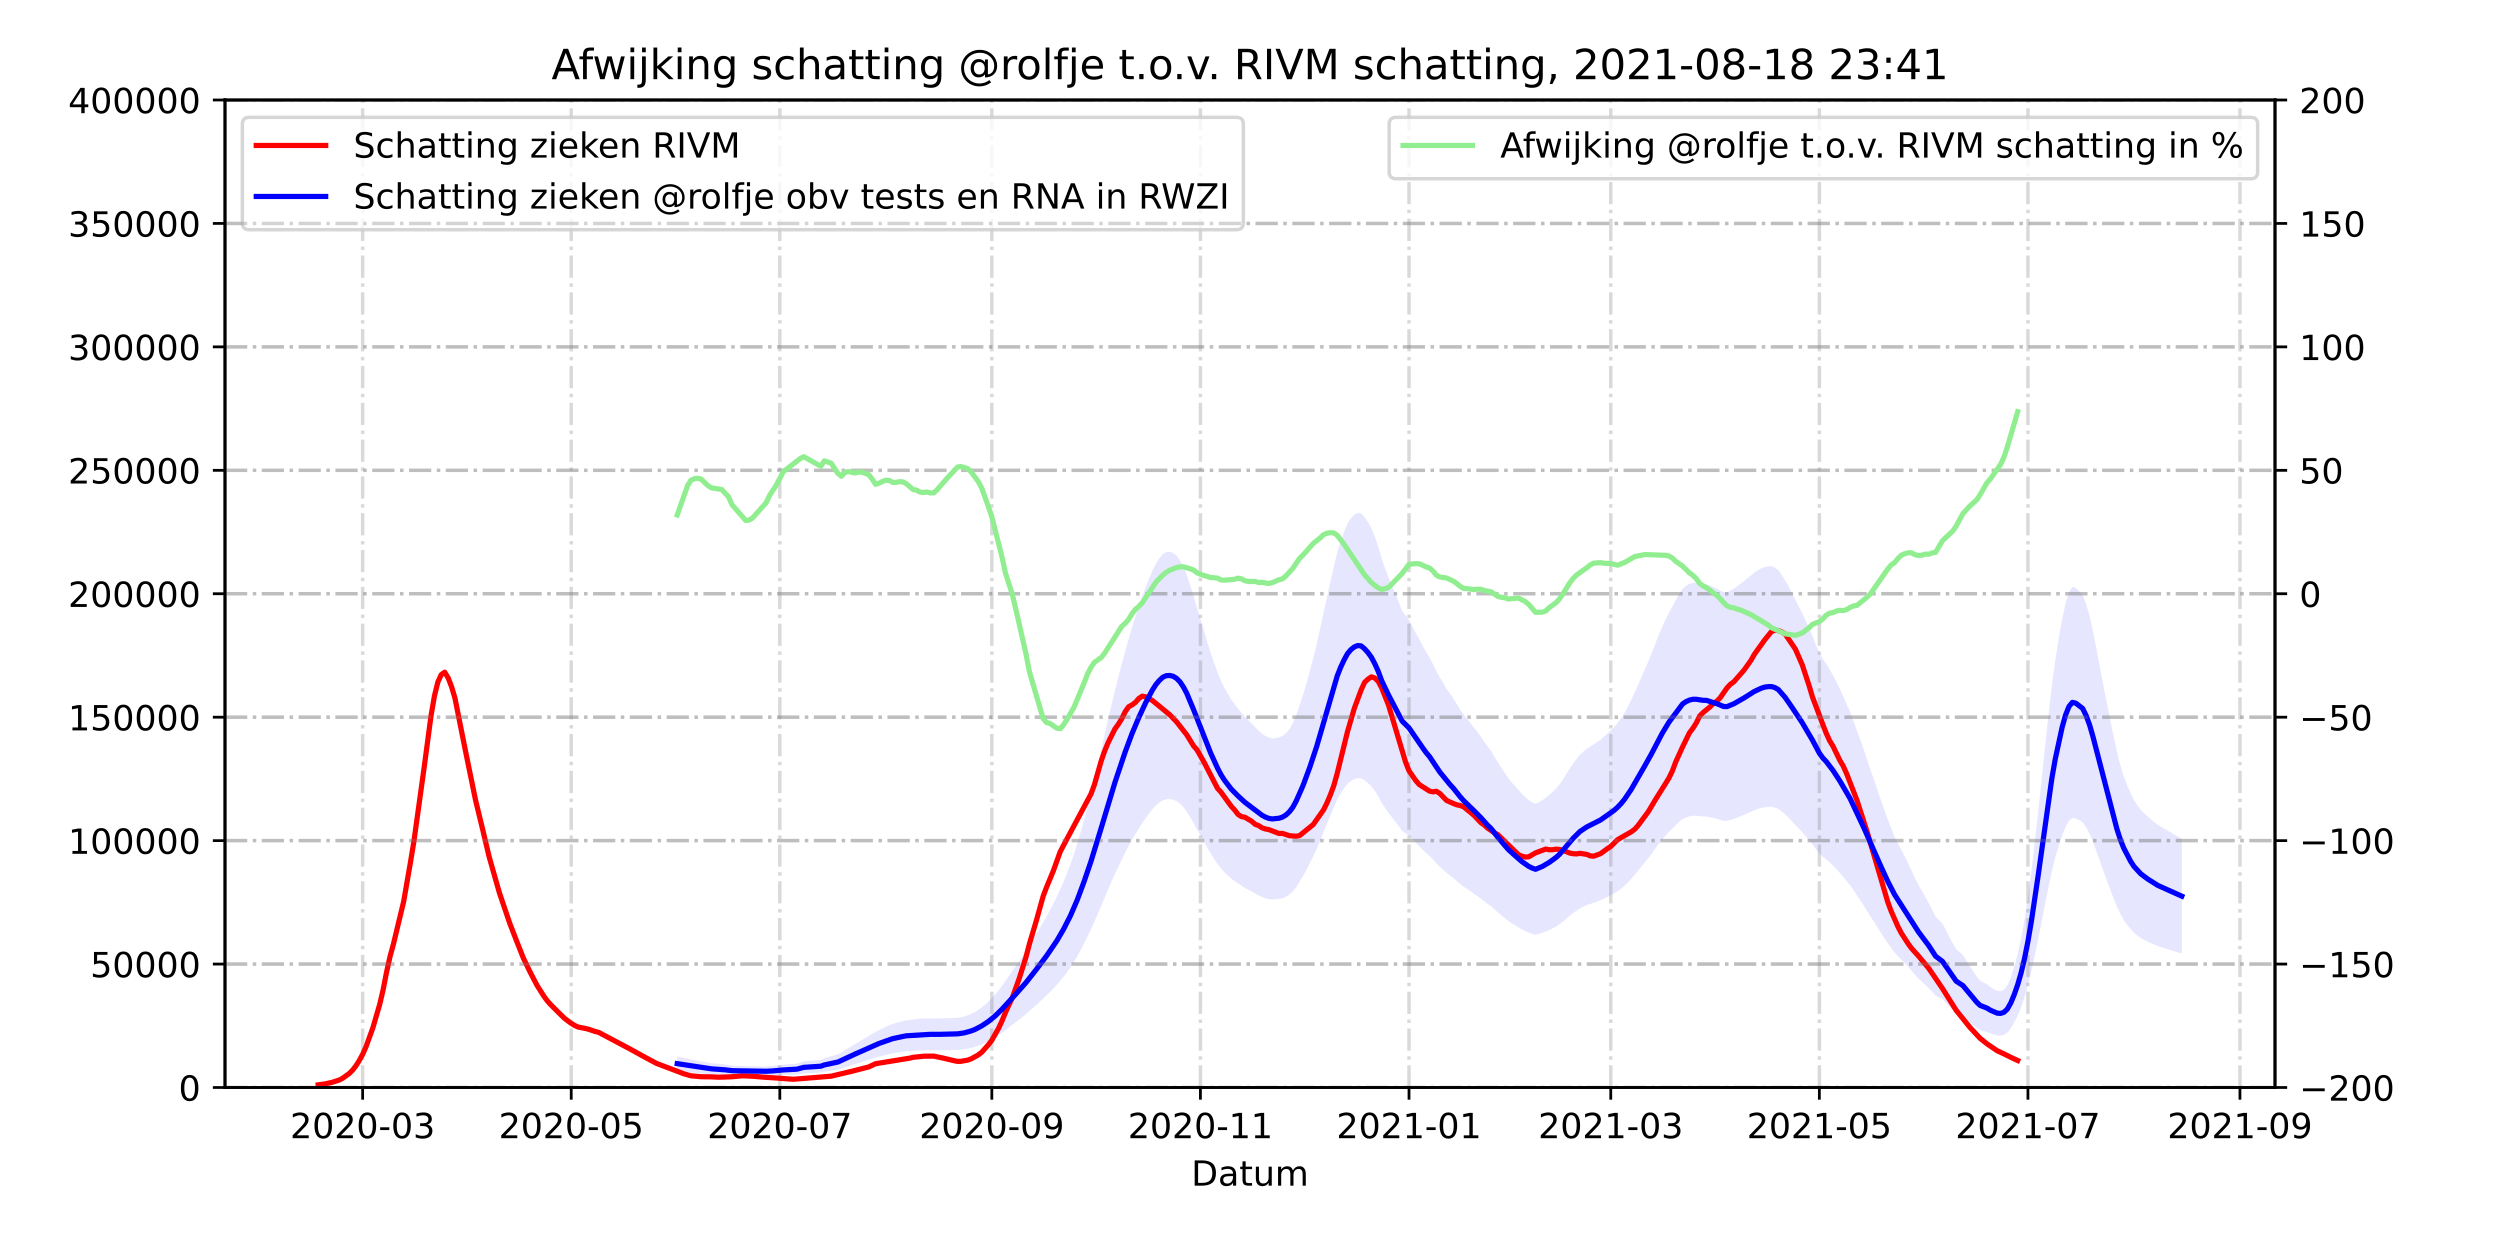 <?xml version="1.0" encoding="utf-8" standalone="no"?>
<!DOCTYPE svg PUBLIC "-//W3C//DTD SVG 1.1//EN"
  "http://www.w3.org/Graphics/SVG/1.1/DTD/svg11.dtd">
<!-- Created with matplotlib (https://matplotlib.org/) -->
<svg height="360pt" version="1.1" viewBox="0 0 720 360" width="720pt" xmlns="http://www.w3.org/2000/svg" xmlns:xlink="http://www.w3.org/1999/xlink">
 <defs>
  <style type="text/css">*{stroke-linecap:butt;stroke-linejoin:round;}</style>
 </defs>
 <g id="figure_1">
  <g id="patch_1">
   <path d="M 0 360 
L 720 360 
L 720 0 
L 0 0 
z
" style="fill:#ffffff;"/>
  </g>
  <g id="axes_1">
   <g id="patch_2">
    <path d="M 64.8 313.2 
L 655.2 313.2 
L 655.2 28.8 
L 64.8 28.8 
z
" style="fill:#ffffff;"/>
   </g>
   <g id="PolyCollection_1">
    <path clip-path="url(#pc03aca7423)" d="M 195.043 308.392 
L 195.043 308.392 
L 196.027 308.502 
L 197.012 308.613 
L 197.997 308.723 
L 198.982 308.834 
L 199.967 308.944 
L 200.951 309.055 
L 201.936 309.149 
L 202.921 309.24 
L 203.906 309.338 
L 204.891 309.438 
L 207.845 309.542 
L 208.83 309.637 
L 209.815 309.728 
L 210.8 309.81 
L 214.739 309.876 
L 215.724 309.908 
L 216.709 309.918 
L 220.648 309.928 
L 221.633 309.912 
L 222.618 309.858 
L 223.602 309.781 
L 225.572 309.659 
L 229.511 309.507 
L 230.496 309.334 
L 231.481 309.14 
L 236.405 308.909 
L 237.39 308.654 
L 239.359 308.362 
L 241.329 308.061 
L 242.314 307.758 
L 243.299 307.431 
L 244.284 307.105 
L 245.268 306.788 
L 246.253 306.46 
L 247.238 306.145 
L 248.223 305.835 
L 249.208 305.51 
L 250.192 305.189 
L 251.177 304.886 
L 252.162 304.587 
L 253.147 304.32 
L 254.132 304.057 
L 255.117 303.792 
L 256.101 303.555 
L 257.086 303.352 
L 258.071 303.186 
L 259.056 303.043 
L 260.041 302.909 
L 261.026 302.779 
L 262.995 302.673 
L 263.98 302.586 
L 264.965 302.532 
L 265.95 302.512 
L 266.934 302.486 
L 267.919 302.48 
L 268.904 302.5 
L 269.889 302.494 
L 270.874 302.478 
L 271.859 302.463 
L 272.843 302.449 
L 273.828 302.437 
L 274.813 302.413 
L 275.798 302.384 
L 276.783 302.305 
L 277.767 302.18 
L 278.752 301.998 
L 279.737 301.784 
L 280.722 301.52 
L 281.707 301.172 
L 282.692 300.798 
L 283.676 300.37 
L 284.661 299.883 
L 285.646 299.358 
L 286.631 298.761 
L 287.616 298.118 
L 288.601 297.399 
L 289.585 296.667 
L 290.57 295.887 
L 291.555 295.128 
L 292.54 294.383 
L 293.525 293.623 
L 294.509 292.847 
L 295.494 292.04 
L 296.479 291.198 
L 297.464 290.321 
L 298.449 289.412 
L 299.434 288.524 
L 300.418 287.601 
L 301.403 286.667 
L 302.388 285.7 
L 303.373 284.712 
L 304.358 283.631 
L 305.342 282.467 
L 306.327 281.256 
L 307.312 279.967 
L 308.297 278.546 
L 309.282 277.021 
L 310.267 275.349 
L 311.251 273.557 
L 312.236 271.639 
L 313.221 269.67 
L 314.206 267.596 
L 315.191 265.424 
L 316.175 263.161 
L 317.16 260.86 
L 318.145 258.505 
L 319.13 256.157 
L 320.115 253.887 
L 321.1 251.696 
L 322.084 249.572 
L 323.069 247.528 
L 324.054 245.549 
L 325.039 243.668 
L 326.024 241.846 
L 327.009 240.174 
L 327.993 238.586 
L 328.978 237.072 
L 329.963 235.608 
L 330.948 234.271 
L 331.933 233.024 
L 332.917 231.943 
L 333.902 231.132 
L 334.887 230.494 
L 335.872 230.179 
L 336.857 230.134 
L 337.842 230.289 
L 338.826 230.713 
L 339.811 231.396 
L 340.796 232.423 
L 341.781 233.724 
L 342.766 235.3 
L 343.75 237.026 
L 344.735 238.808 
L 345.72 240.567 
L 346.705 242.296 
L 347.69 244.113 
L 348.675 245.782 
L 349.659 247.335 
L 350.644 248.813 
L 351.629 250.121 
L 352.614 251.223 
L 353.599 252.135 
L 354.583 253.028 
L 355.568 253.763 
L 356.553 254.424 
L 357.538 255.077 
L 358.523 255.695 
L 359.508 256.233 
L 360.492 256.745 
L 361.477 257.337 
L 362.462 257.861 
L 363.447 258.31 
L 364.432 258.682 
L 365.417 258.943 
L 366.401 259.058 
L 367.386 258.995 
L 368.371 258.913 
L 369.356 258.685 
L 370.341 258.269 
L 371.325 257.631 
L 372.31 256.732 
L 373.295 255.465 
L 374.28 253.921 
L 375.265 252.343 
L 376.25 250.542 
L 377.234 248.615 
L 378.219 246.6 
L 379.204 244.448 
L 380.189 242.084 
L 381.174 239.625 
L 382.158 237.236 
L 383.143 234.791 
L 384.128 232.475 
L 385.113 230.251 
L 386.098 228.492 
L 387.083 227.021 
L 388.067 225.751 
L 389.052 224.931 
L 390.037 224.383 
L 391.022 224.097 
L 392.007 224.177 
L 392.991 224.751 
L 393.976 225.523 
L 394.961 226.474 
L 395.946 227.776 
L 396.931 229.297 
L 397.916 231.178 
L 398.9 232.693 
L 399.885 234.068 
L 400.87 235.38 
L 401.855 236.642 
L 402.84 237.924 
L 403.825 239.339 
L 405.794 240.708 
L 406.779 241.745 
L 407.764 242.743 
L 408.749 243.697 
L 409.733 244.721 
L 410.718 245.678 
L 411.703 246.494 
L 412.688 247.546 
L 413.673 248.624 
L 414.658 249.596 
L 415.642 250.472 
L 416.627 251.399 
L 417.612 252.138 
L 418.597 252.884 
L 419.582 253.771 
L 420.566 254.62 
L 421.551 255.388 
L 422.536 256.031 
L 423.521 256.726 
L 424.506 257.4 
L 425.491 258.07 
L 426.475 258.79 
L 427.46 259.577 
L 428.445 260.339 
L 429.43 260.984 
L 430.415 261.915 
L 431.399 262.78 
L 432.384 263.601 
L 433.369 264.412 
L 434.354 265.196 
L 435.339 265.87 
L 436.324 266.451 
L 437.308 267.056 
L 438.293 267.655 
L 439.278 268.163 
L 440.263 268.615 
L 441.248 268.958 
L 442.233 269.207 
L 443.217 268.949 
L 444.202 268.637 
L 445.187 268.252 
L 446.172 267.822 
L 447.157 267.353 
L 448.141 266.822 
L 449.126 266.196 
L 450.111 265.444 
L 451.096 264.581 
L 452.081 263.752 
L 453.066 262.954 
L 454.05 262.248 
L 455.035 261.584 
L 456.02 261.105 
L 457.005 260.664 
L 457.99 260.332 
L 458.974 259.975 
L 459.959 259.641 
L 460.944 259.27 
L 461.929 258.807 
L 462.914 258.314 
L 463.899 257.816 
L 464.883 257.311 
L 465.868 256.694 
L 466.853 255.97 
L 467.838 255.125 
L 468.823 254.148 
L 469.808 253.084 
L 470.792 251.923 
L 471.777 250.766 
L 472.762 249.517 
L 473.747 248.296 
L 474.732 247.096 
L 475.716 245.816 
L 476.701 244.454 
L 477.686 243.075 
L 478.671 241.853 
L 479.656 240.656 
L 480.641 239.569 
L 481.625 238.623 
L 482.61 237.636 
L 483.595 236.671 
L 484.58 235.883 
L 485.565 235.414 
L 486.549 235.095 
L 487.534 234.938 
L 488.519 234.934 
L 489.504 235.035 
L 490.489 235.142 
L 491.474 235.156 
L 492.458 235.367 
L 493.443 235.598 
L 494.428 235.82 
L 495.413 236.144 
L 496.398 236.39 
L 497.382 236.411 
L 498.367 236.148 
L 499.352 235.843 
L 500.337 235.46 
L 501.322 235.061 
L 502.307 234.657 
L 503.291 234.194 
L 504.276 233.812 
L 505.261 233.35 
L 506.246 233 
L 507.231 232.71 
L 508.216 232.483 
L 509.2 232.38 
L 510.185 232.372 
L 511.17 232.577 
L 512.155 232.98 
L 513.14 233.722 
L 514.124 234.557 
L 515.109 235.492 
L 516.094 236.555 
L 517.079 237.588 
L 518.064 238.63 
L 519.049 239.672 
L 520.033 240.83 
L 521.018 241.977 
L 522.003 243.191 
L 522.988 244.564 
L 523.973 245.79 
L 524.957 246.752 
L 525.942 247.481 
L 526.927 248.368 
L 527.912 249.286 
L 528.897 250.297 
L 529.882 251.405 
L 530.866 252.565 
L 531.851 253.776 
L 532.836 254.951 
L 533.821 256.386 
L 534.806 257.902 
L 535.79 259.32 
L 536.775 260.823 
L 537.76 262.412 
L 538.745 264.016 
L 539.73 265.499 
L 540.715 267.097 
L 541.699 268.637 
L 542.684 270.161 
L 543.669 271.634 
L 544.654 272.966 
L 545.639 274.307 
L 546.624 275.38 
L 547.608 276.356 
L 548.593 277.384 
L 549.578 278.472 
L 550.563 279.615 
L 551.548 280.767 
L 552.532 281.843 
L 553.517 282.734 
L 554.502 283.654 
L 555.487 284.604 
L 556.472 285.624 
L 557.457 286.734 
L 559.426 287.776 
L 560.411 288.797 
L 561.396 289.828 
L 562.381 290.81 
L 563.365 291.753 
L 565.335 292.666 
L 566.32 293.517 
L 567.305 294.36 
L 568.29 295.207 
L 569.274 295.98 
L 570.259 296.648 
L 572.229 297.189 
L 573.214 297.61 
L 574.198 297.937 
L 575.183 298.212 
L 576.168 298.265 
L 577.153 298.027 
L 578.138 297.36 
L 579.123 296.123 
L 580.107 294.46 
L 581.092 292.479 
L 582.077 290.1 
L 583.062 287.204 
L 584.047 283.74 
L 585.032 279.714 
L 586.016 275.169 
L 587.001 270.423 
L 587.986 265.476 
L 588.971 260.413 
L 589.956 255.459 
L 590.94 250.869 
L 591.925 246.94 
L 592.91 243.576 
L 593.895 240.58 
L 594.88 238.116 
L 595.865 236.387 
L 596.849 235.559 
L 597.834 235.72 
L 599.804 236.784 
L 600.789 238.2 
L 601.773 240.045 
L 602.758 242.421 
L 603.743 245.09 
L 604.728 247.916 
L 605.713 250.712 
L 606.698 253.399 
L 607.682 256.052 
L 608.667 258.616 
L 609.652 261.044 
L 610.637 263.175 
L 611.622 264.915 
L 612.607 266.304 
L 613.591 267.562 
L 614.576 268.627 
L 615.561 269.427 
L 616.546 270.126 
L 617.531 270.693 
L 618.515 271.162 
L 619.5 271.618 
L 620.485 272.064 
L 621.47 272.466 
L 622.455 272.788 
L 623.44 273.095 
L 624.424 273.401 
L 625.409 273.708 
L 626.394 274.015 
L 627.379 274.322 
L 628.364 274.629 
L 628.364 274.629 
L 628.364 241.567 
L 627.379 240.998 
L 626.394 240.428 
L 625.409 239.858 
L 624.424 239.288 
L 623.44 238.719 
L 622.455 238.149 
L 621.47 237.55 
L 620.485 236.804 
L 619.5 235.976 
L 618.515 235.13 
L 617.531 234.259 
L 616.546 233.206 
L 615.561 231.908 
L 614.576 230.422 
L 613.591 228.444 
L 612.607 226.107 
L 611.622 223.528 
L 610.637 220.296 
L 609.652 216.339 
L 608.667 211.83 
L 607.682 207.068 
L 606.698 202.142 
L 605.713 197.151 
L 604.728 191.958 
L 603.743 186.71 
L 602.758 181.753 
L 601.773 177.34 
L 600.789 173.915 
L 599.804 171.285 
L 597.834 169.309 
L 596.849 169.009 
L 595.865 170.548 
L 594.88 173.758 
L 593.895 178.334 
L 592.91 183.898 
L 591.925 190.146 
L 590.94 197.442 
L 589.956 205.966 
L 588.971 215.167 
L 587.986 224.57 
L 587.001 233.756 
L 586.016 242.57 
L 585.032 251.011 
L 584.047 258.488 
L 583.062 264.921 
L 582.077 270.301 
L 581.092 274.717 
L 580.107 278.397 
L 579.123 281.486 
L 578.138 283.783 
L 577.153 285.021 
L 576.168 285.463 
L 575.183 285.365 
L 574.198 284.854 
L 573.214 284.247 
L 572.229 283.465 
L 570.259 282.46 
L 569.274 281.219 
L 568.29 279.785 
L 567.305 278.211 
L 566.32 276.646 
L 565.335 275.065 
L 563.365 273.369 
L 562.381 271.619 
L 561.396 269.795 
L 560.411 267.881 
L 559.426 265.984 
L 557.457 264.05 
L 556.472 261.987 
L 555.487 260.093 
L 554.502 258.328 
L 553.517 256.621 
L 552.532 254.966 
L 551.548 252.967 
L 550.563 250.827 
L 549.578 248.705 
L 548.593 246.684 
L 547.608 244.775 
L 546.624 242.964 
L 545.639 240.971 
L 544.654 238.48 
L 543.669 236.006 
L 542.684 233.271 
L 541.699 230.44 
L 540.715 227.58 
L 539.73 224.612 
L 538.745 221.857 
L 537.76 218.88 
L 536.775 215.928 
L 535.79 213.137 
L 534.806 210.504 
L 533.821 207.688 
L 532.836 205.023 
L 531.851 202.842 
L 530.866 200.593 
L 529.882 198.437 
L 528.897 196.38 
L 527.912 194.502 
L 526.927 192.798 
L 525.942 191.151 
L 524.957 189.797 
L 523.973 188.009 
L 522.988 185.734 
L 522.003 183.183 
L 521.018 180.929 
L 520.033 178.798 
L 519.049 176.647 
L 518.064 174.713 
L 517.079 172.778 
L 516.094 170.859 
L 515.109 168.885 
L 514.124 167.149 
L 513.14 165.598 
L 512.155 164.219 
L 511.17 163.471 
L 510.185 163.091 
L 509.2 163.105 
L 508.216 163.297 
L 507.231 163.719 
L 506.246 164.257 
L 505.261 164.907 
L 504.276 165.765 
L 503.291 166.474 
L 502.307 167.335 
L 501.322 168.086 
L 500.337 168.825 
L 499.352 169.537 
L 498.367 170.104 
L 497.382 170.592 
L 496.398 170.554 
L 495.413 170.097 
L 494.428 169.494 
L 493.443 169.082 
L 492.458 168.653 
L 491.474 168.262 
L 490.489 168.235 
L 489.504 168.036 
L 488.519 167.849 
L 487.534 167.856 
L 486.549 168.149 
L 485.565 168.74 
L 484.58 169.612 
L 483.595 171.076 
L 482.61 172.867 
L 481.625 174.7 
L 480.641 176.457 
L 479.656 178.475 
L 478.671 180.699 
L 477.686 182.967 
L 476.701 185.529 
L 475.716 188.059 
L 474.732 190.435 
L 473.747 192.665 
L 472.762 194.931 
L 471.777 197.251 
L 470.792 199.401 
L 469.808 201.556 
L 468.823 203.533 
L 467.838 205.346 
L 466.853 206.915 
L 465.868 208.261 
L 464.883 209.405 
L 463.899 210.345 
L 462.914 211.269 
L 461.929 212.184 
L 460.944 213.044 
L 459.959 213.733 
L 458.974 214.354 
L 457.99 215.016 
L 457.005 215.633 
L 456.02 216.452 
L 455.035 217.342 
L 454.05 218.576 
L 453.066 219.886 
L 452.081 221.368 
L 451.096 222.907 
L 450.111 224.51 
L 449.126 225.907 
L 448.141 227.069 
L 447.157 228.055 
L 446.172 228.927 
L 445.187 229.726 
L 444.202 230.439 
L 443.217 231.019 
L 442.233 231.498 
L 441.248 231.037 
L 440.263 230.399 
L 439.278 229.56 
L 438.293 228.616 
L 437.308 227.505 
L 436.324 226.381 
L 435.339 225.302 
L 434.354 224.049 
L 433.369 222.594 
L 432.384 221.087 
L 431.399 219.563 
L 430.415 217.956 
L 429.43 216.228 
L 428.445 215.029 
L 427.46 213.615 
L 426.475 212.154 
L 425.491 210.816 
L 424.506 209.571 
L 423.521 208.32 
L 422.536 207.029 
L 421.551 205.834 
L 420.566 204.409 
L 419.582 202.832 
L 418.597 201.185 
L 417.612 199.798 
L 416.627 198.427 
L 415.642 196.706 
L 414.658 195.079 
L 413.673 193.274 
L 412.688 191.271 
L 411.703 189.317 
L 410.718 187.802 
L 409.733 186.025 
L 408.749 184.124 
L 407.764 182.35 
L 406.779 180.497 
L 405.794 178.571 
L 403.825 176.03 
L 402.84 173.402 
L 401.855 171.021 
L 400.87 168.677 
L 399.885 166.241 
L 398.9 163.687 
L 397.916 160.874 
L 396.931 157.38 
L 395.946 154.556 
L 394.961 152.138 
L 393.976 150.371 
L 392.991 148.938 
L 392.007 147.872 
L 391.022 147.723 
L 390.037 148.255 
L 389.052 149.271 
L 388.067 150.795 
L 387.083 153.153 
L 386.098 155.885 
L 385.113 159.151 
L 384.128 163.281 
L 383.143 167.583 
L 382.158 172.124 
L 381.174 176.561 
L 380.189 181.128 
L 379.204 185.517 
L 378.219 189.515 
L 377.234 193.256 
L 376.25 196.835 
L 375.265 200.179 
L 374.28 203.11 
L 373.295 205.977 
L 372.31 208.331 
L 371.325 210.001 
L 370.341 211.185 
L 369.356 211.958 
L 368.371 212.382 
L 367.386 212.534 
L 366.401 212.651 
L 365.417 212.436 
L 364.432 211.952 
L 363.447 211.261 
L 362.462 210.427 
L 361.477 209.455 
L 360.492 208.356 
L 359.508 207.404 
L 358.523 206.405 
L 357.538 205.258 
L 356.553 204.045 
L 355.568 202.818 
L 354.583 201.451 
L 353.599 199.793 
L 352.614 198.1 
L 351.629 196.052 
L 350.644 193.623 
L 349.659 190.879 
L 348.675 187.995 
L 347.69 184.895 
L 346.705 181.521 
L 345.72 178.311 
L 344.735 175.043 
L 343.75 171.734 
L 342.766 168.529 
L 341.781 165.601 
L 340.796 163.185 
L 339.811 161.279 
L 338.826 160.009 
L 337.842 159.223 
L 336.857 158.935 
L 335.872 159.019 
L 334.887 159.603 
L 333.902 160.787 
L 332.917 162.295 
L 331.933 164.302 
L 330.948 166.617 
L 329.963 169.101 
L 328.978 171.819 
L 327.993 174.632 
L 327.009 177.58 
L 326.024 180.686 
L 325.039 184.068 
L 324.054 187.562 
L 323.069 191.237 
L 322.084 195.033 
L 321.1 198.978 
L 320.115 203.047 
L 319.13 207.263 
L 318.145 211.623 
L 317.16 215.998 
L 316.175 220.27 
L 315.191 224.472 
L 314.206 228.507 
L 313.221 232.359 
L 312.236 236.016 
L 311.251 239.578 
L 310.267 242.905 
L 309.282 246.011 
L 308.297 248.842 
L 307.312 251.482 
L 306.327 253.876 
L 305.342 256.124 
L 304.358 258.287 
L 303.373 260.294 
L 302.388 262.128 
L 301.403 263.925 
L 300.418 265.66 
L 299.434 267.374 
L 298.449 269.022 
L 297.464 270.71 
L 296.479 272.339 
L 295.494 273.903 
L 294.509 275.402 
L 293.525 276.842 
L 292.54 278.254 
L 291.555 279.638 
L 290.57 281.048 
L 289.585 282.495 
L 288.601 283.855 
L 287.616 285.191 
L 286.631 286.385 
L 285.646 287.494 
L 284.661 288.468 
L 283.676 289.373 
L 282.692 290.168 
L 281.707 290.861 
L 280.722 291.508 
L 279.737 291.998 
L 278.752 292.396 
L 277.767 292.735 
L 276.783 292.966 
L 275.798 293.113 
L 274.813 293.168 
L 273.828 293.212 
L 272.843 293.234 
L 271.859 293.26 
L 270.874 293.288 
L 269.889 293.317 
L 268.904 293.328 
L 267.919 293.291 
L 266.934 293.302 
L 265.95 293.35 
L 264.965 293.387 
L 263.98 293.488 
L 262.995 293.65 
L 261.026 293.847 
L 260.041 294.088 
L 259.056 294.337 
L 258.071 294.602 
L 257.086 294.912 
L 256.101 295.289 
L 255.117 295.728 
L 254.132 296.221 
L 253.147 296.708 
L 252.162 297.205 
L 251.177 297.76 
L 250.192 298.322 
L 249.208 298.918 
L 248.223 299.522 
L 247.238 300.098 
L 246.253 300.683 
L 245.268 301.292 
L 244.284 301.881 
L 243.299 302.485 
L 242.314 303.093 
L 241.329 303.657 
L 239.359 304.215 
L 237.39 304.757 
L 236.405 305.23 
L 231.481 305.661 
L 230.496 306.02 
L 229.511 306.342 
L 225.572 306.624 
L 223.602 306.851 
L 222.618 306.993 
L 221.633 307.095 
L 220.648 307.123 
L 216.709 307.104 
L 215.724 307.086 
L 214.739 307.027 
L 210.8 306.904 
L 209.815 306.753 
L 208.83 306.584 
L 207.845 306.406 
L 204.891 306.214 
L 203.906 306.027 
L 202.921 305.846 
L 201.936 305.677 
L 200.951 305.502 
L 199.967 305.297 
L 198.982 305.092 
L 197.997 304.886 
L 197.012 304.681 
L 196.027 304.476 
L 195.043 304.271 
z
" style="fill:#0000ff;fill-opacity:0.1;"/>
   </g>
   <g id="matplotlib.axis_1">
    <g id="xtick_1">
     <g id="line2d_1">
      <path clip-path="url(#pc03aca7423)" d="M 104.439 313.2 
L 104.439 28.8 
" style="fill:none;stroke:#808080;stroke-dasharray:6.4,1.6,1,1.6;stroke-dashoffset:0;stroke-opacity:0.3;"/>
     </g>
     <g id="line2d_2">
      <defs>
       <path d="M 0 0 
L 0 3.5 
" id="m66369f0a2c" style="stroke:#000000;stroke-width:0.8;"/>
      </defs>
      <g>
       <use style="stroke:#000000;stroke-width:0.8;" x="104.439" xlink:href="#m66369f0a2c" y="313.2"/>
      </g>
     </g>
     <g id="text_1">
      <!-- 2020-03 -->
      <g transform="translate(83.548 327.798)scale(0.1 -0.1)">
       <defs>
        <path d="M 19.188 8.297 
L 53.609 8.297 
L 53.609 0 
L 7.328 0 
L 7.328 8.297 
Q 12.938 14.109 22.625 23.891 
Q 32.328 33.688 34.812 36.531 
Q 39.547 41.844 41.422 45.531 
Q 43.312 49.219 43.312 52.781 
Q 43.312 58.594 39.234 62.25 
Q 35.156 65.922 28.609 65.922 
Q 23.969 65.922 18.812 64.312 
Q 13.672 62.703 7.812 59.422 
L 7.812 69.391 
Q 13.766 71.781 18.938 73 
Q 24.125 74.219 28.422 74.219 
Q 39.75 74.219 46.484 68.547 
Q 53.219 62.891 53.219 53.422 
Q 53.219 48.922 51.531 44.891 
Q 49.859 40.875 45.406 35.406 
Q 44.188 33.984 37.641 27.219 
Q 31.109 20.453 19.188 8.297 
z
" id="DejaVuSans-50"/>
        <path d="M 31.781 66.406 
Q 24.172 66.406 20.328 58.906 
Q 16.5 51.422 16.5 36.375 
Q 16.5 21.391 20.328 13.891 
Q 24.172 6.391 31.781 6.391 
Q 39.453 6.391 43.281 13.891 
Q 47.125 21.391 47.125 36.375 
Q 47.125 51.422 43.281 58.906 
Q 39.453 66.406 31.781 66.406 
z
M 31.781 74.219 
Q 44.047 74.219 50.516 64.516 
Q 56.984 54.828 56.984 36.375 
Q 56.984 17.969 50.516 8.266 
Q 44.047 -1.422 31.781 -1.422 
Q 19.531 -1.422 13.062 8.266 
Q 6.594 17.969 6.594 36.375 
Q 6.594 54.828 13.062 64.516 
Q 19.531 74.219 31.781 74.219 
z
" id="DejaVuSans-48"/>
        <path d="M 4.891 31.391 
L 31.203 31.391 
L 31.203 23.391 
L 4.891 23.391 
z
" id="DejaVuSans-45"/>
        <path d="M 40.578 39.312 
Q 47.656 37.797 51.625 33 
Q 55.609 28.219 55.609 21.188 
Q 55.609 10.406 48.188 4.484 
Q 40.766 -1.422 27.094 -1.422 
Q 22.516 -1.422 17.656 -0.516 
Q 12.797 0.391 7.625 2.203 
L 7.625 11.719 
Q 11.719 9.328 16.594 8.109 
Q 21.484 6.891 26.812 6.891 
Q 36.078 6.891 40.938 10.547 
Q 45.797 14.203 45.797 21.188 
Q 45.797 27.641 41.281 31.266 
Q 36.766 34.906 28.719 34.906 
L 20.219 34.906 
L 20.219 43.016 
L 29.109 43.016 
Q 36.375 43.016 40.234 45.922 
Q 44.094 48.828 44.094 54.297 
Q 44.094 59.906 40.109 62.906 
Q 36.141 65.922 28.719 65.922 
Q 24.656 65.922 20.016 65.031 
Q 15.375 64.156 9.812 62.312 
L 9.812 71.094 
Q 15.438 72.656 20.344 73.438 
Q 25.25 74.219 29.594 74.219 
Q 40.828 74.219 47.359 69.109 
Q 53.906 64.016 53.906 55.328 
Q 53.906 49.266 50.438 45.094 
Q 46.969 40.922 40.578 39.312 
z
" id="DejaVuSans-51"/>
       </defs>
       <use xlink:href="#DejaVuSans-50"/>
       <use x="63.623" xlink:href="#DejaVuSans-48"/>
       <use x="127.246" xlink:href="#DejaVuSans-50"/>
       <use x="190.869" xlink:href="#DejaVuSans-48"/>
       <use x="254.492" xlink:href="#DejaVuSans-45"/>
       <use x="290.576" xlink:href="#DejaVuSans-48"/>
       <use x="354.199" xlink:href="#DejaVuSans-51"/>
      </g>
     </g>
    </g>
    <g id="xtick_2">
     <g id="line2d_3">
      <path clip-path="url(#pc03aca7423)" d="M 164.513 313.2 
L 164.513 28.8 
" style="fill:none;stroke:#808080;stroke-dasharray:6.4,1.6,1,1.6;stroke-dashoffset:0;stroke-opacity:0.3;"/>
     </g>
     <g id="line2d_4">
      <g>
       <use style="stroke:#000000;stroke-width:0.8;" x="164.513" xlink:href="#m66369f0a2c" y="313.2"/>
      </g>
     </g>
     <g id="text_2">
      <!-- 2020-05 -->
      <g transform="translate(143.622 327.798)scale(0.1 -0.1)">
       <defs>
        <path d="M 10.797 72.906 
L 49.516 72.906 
L 49.516 64.594 
L 19.828 64.594 
L 19.828 46.734 
Q 21.969 47.469 24.109 47.828 
Q 26.266 48.188 28.422 48.188 
Q 40.625 48.188 47.75 41.5 
Q 54.891 34.812 54.891 23.391 
Q 54.891 11.625 47.562 5.094 
Q 40.234 -1.422 26.906 -1.422 
Q 22.312 -1.422 17.547 -0.641 
Q 12.797 0.141 7.719 1.703 
L 7.719 11.625 
Q 12.109 9.234 16.797 8.062 
Q 21.484 6.891 26.703 6.891 
Q 35.156 6.891 40.078 11.328 
Q 45.016 15.766 45.016 23.391 
Q 45.016 31 40.078 35.438 
Q 35.156 39.891 26.703 39.891 
Q 22.75 39.891 18.812 39.016 
Q 14.891 38.141 10.797 36.281 
z
" id="DejaVuSans-53"/>
       </defs>
       <use xlink:href="#DejaVuSans-50"/>
       <use x="63.623" xlink:href="#DejaVuSans-48"/>
       <use x="127.246" xlink:href="#DejaVuSans-50"/>
       <use x="190.869" xlink:href="#DejaVuSans-48"/>
       <use x="254.492" xlink:href="#DejaVuSans-45"/>
       <use x="290.576" xlink:href="#DejaVuSans-48"/>
       <use x="354.199" xlink:href="#DejaVuSans-53"/>
      </g>
     </g>
    </g>
    <g id="xtick_3">
     <g id="line2d_5">
      <path clip-path="url(#pc03aca7423)" d="M 224.587 313.2 
L 224.587 28.8 
" style="fill:none;stroke:#808080;stroke-dasharray:6.4,1.6,1,1.6;stroke-dashoffset:0;stroke-opacity:0.3;"/>
     </g>
     <g id="line2d_6">
      <g>
       <use style="stroke:#000000;stroke-width:0.8;" x="224.587" xlink:href="#m66369f0a2c" y="313.2"/>
      </g>
     </g>
     <g id="text_3">
      <!-- 2020-07 -->
      <g transform="translate(203.696 327.798)scale(0.1 -0.1)">
       <defs>
        <path d="M 8.203 72.906 
L 55.078 72.906 
L 55.078 68.703 
L 28.609 0 
L 18.312 0 
L 43.219 64.594 
L 8.203 64.594 
z
" id="DejaVuSans-55"/>
       </defs>
       <use xlink:href="#DejaVuSans-50"/>
       <use x="63.623" xlink:href="#DejaVuSans-48"/>
       <use x="127.246" xlink:href="#DejaVuSans-50"/>
       <use x="190.869" xlink:href="#DejaVuSans-48"/>
       <use x="254.492" xlink:href="#DejaVuSans-45"/>
       <use x="290.576" xlink:href="#DejaVuSans-48"/>
       <use x="354.199" xlink:href="#DejaVuSans-55"/>
      </g>
     </g>
    </g>
    <g id="xtick_4">
     <g id="line2d_7">
      <path clip-path="url(#pc03aca7423)" d="M 285.646 313.2 
L 285.646 28.8 
" style="fill:none;stroke:#808080;stroke-dasharray:6.4,1.6,1,1.6;stroke-dashoffset:0;stroke-opacity:0.3;"/>
     </g>
     <g id="line2d_8">
      <g>
       <use style="stroke:#000000;stroke-width:0.8;" x="285.646" xlink:href="#m66369f0a2c" y="313.2"/>
      </g>
     </g>
     <g id="text_4">
      <!-- 2020-09 -->
      <g transform="translate(264.755 327.798)scale(0.1 -0.1)">
       <defs>
        <path d="M 10.984 1.516 
L 10.984 10.5 
Q 14.703 8.734 18.5 7.812 
Q 22.312 6.891 25.984 6.891 
Q 35.75 6.891 40.891 13.453 
Q 46.047 20.016 46.781 33.406 
Q 43.953 29.203 39.594 26.953 
Q 35.25 24.703 29.984 24.703 
Q 19.047 24.703 12.672 31.312 
Q 6.297 37.938 6.297 49.422 
Q 6.297 60.641 12.938 67.422 
Q 19.578 74.219 30.609 74.219 
Q 43.266 74.219 49.922 64.516 
Q 56.594 54.828 56.594 36.375 
Q 56.594 19.141 48.406 8.859 
Q 40.234 -1.422 26.422 -1.422 
Q 22.703 -1.422 18.891 -0.688 
Q 15.094 0.047 10.984 1.516 
z
M 30.609 32.422 
Q 37.25 32.422 41.125 36.953 
Q 45.016 41.5 45.016 49.422 
Q 45.016 57.281 41.125 61.844 
Q 37.25 66.406 30.609 66.406 
Q 23.969 66.406 20.094 61.844 
Q 16.219 57.281 16.219 49.422 
Q 16.219 41.5 20.094 36.953 
Q 23.969 32.422 30.609 32.422 
z
" id="DejaVuSans-57"/>
       </defs>
       <use xlink:href="#DejaVuSans-50"/>
       <use x="63.623" xlink:href="#DejaVuSans-48"/>
       <use x="127.246" xlink:href="#DejaVuSans-50"/>
       <use x="190.869" xlink:href="#DejaVuSans-48"/>
       <use x="254.492" xlink:href="#DejaVuSans-45"/>
       <use x="290.576" xlink:href="#DejaVuSans-48"/>
       <use x="354.199" xlink:href="#DejaVuSans-57"/>
      </g>
     </g>
    </g>
    <g id="xtick_5">
     <g id="line2d_9">
      <path clip-path="url(#pc03aca7423)" d="M 345.72 313.2 
L 345.72 28.8 
" style="fill:none;stroke:#808080;stroke-dasharray:6.4,1.6,1,1.6;stroke-dashoffset:0;stroke-opacity:0.3;"/>
     </g>
     <g id="line2d_10">
      <g>
       <use style="stroke:#000000;stroke-width:0.8;" x="345.72" xlink:href="#m66369f0a2c" y="313.2"/>
      </g>
     </g>
     <g id="text_5">
      <!-- 2020-11 -->
      <g transform="translate(324.829 327.798)scale(0.1 -0.1)">
       <defs>
        <path d="M 12.406 8.297 
L 28.516 8.297 
L 28.516 63.922 
L 10.984 60.406 
L 10.984 69.391 
L 28.422 72.906 
L 38.281 72.906 
L 38.281 8.297 
L 54.391 8.297 
L 54.391 0 
L 12.406 0 
z
" id="DejaVuSans-49"/>
       </defs>
       <use xlink:href="#DejaVuSans-50"/>
       <use x="63.623" xlink:href="#DejaVuSans-48"/>
       <use x="127.246" xlink:href="#DejaVuSans-50"/>
       <use x="190.869" xlink:href="#DejaVuSans-48"/>
       <use x="254.492" xlink:href="#DejaVuSans-45"/>
       <use x="290.576" xlink:href="#DejaVuSans-49"/>
       <use x="354.199" xlink:href="#DejaVuSans-49"/>
      </g>
     </g>
    </g>
    <g id="xtick_6">
     <g id="line2d_11">
      <path clip-path="url(#pc03aca7423)" d="M 405.794 313.2 
L 405.794 28.8 
" style="fill:none;stroke:#808080;stroke-dasharray:6.4,1.6,1,1.6;stroke-dashoffset:0;stroke-opacity:0.3;"/>
     </g>
     <g id="line2d_12">
      <g>
       <use style="stroke:#000000;stroke-width:0.8;" x="405.794" xlink:href="#m66369f0a2c" y="313.2"/>
      </g>
     </g>
     <g id="text_6">
      <!-- 2021-01 -->
      <g transform="translate(384.903 327.798)scale(0.1 -0.1)">
       <use xlink:href="#DejaVuSans-50"/>
       <use x="63.623" xlink:href="#DejaVuSans-48"/>
       <use x="127.246" xlink:href="#DejaVuSans-50"/>
       <use x="190.869" xlink:href="#DejaVuSans-49"/>
       <use x="254.492" xlink:href="#DejaVuSans-45"/>
       <use x="290.576" xlink:href="#DejaVuSans-48"/>
       <use x="354.199" xlink:href="#DejaVuSans-49"/>
      </g>
     </g>
    </g>
    <g id="xtick_7">
     <g id="line2d_13">
      <path clip-path="url(#pc03aca7423)" d="M 463.899 313.2 
L 463.899 28.8 
" style="fill:none;stroke:#808080;stroke-dasharray:6.4,1.6,1,1.6;stroke-dashoffset:0;stroke-opacity:0.3;"/>
     </g>
     <g id="line2d_14">
      <g>
       <use style="stroke:#000000;stroke-width:0.8;" x="463.899" xlink:href="#m66369f0a2c" y="313.2"/>
      </g>
     </g>
     <g id="text_7">
      <!-- 2021-03 -->
      <g transform="translate(443.007 327.798)scale(0.1 -0.1)">
       <use xlink:href="#DejaVuSans-50"/>
       <use x="63.623" xlink:href="#DejaVuSans-48"/>
       <use x="127.246" xlink:href="#DejaVuSans-50"/>
       <use x="190.869" xlink:href="#DejaVuSans-49"/>
       <use x="254.492" xlink:href="#DejaVuSans-45"/>
       <use x="290.576" xlink:href="#DejaVuSans-48"/>
       <use x="354.199" xlink:href="#DejaVuSans-51"/>
      </g>
     </g>
    </g>
    <g id="xtick_8">
     <g id="line2d_15">
      <path clip-path="url(#pc03aca7423)" d="M 523.973 313.2 
L 523.973 28.8 
" style="fill:none;stroke:#808080;stroke-dasharray:6.4,1.6,1,1.6;stroke-dashoffset:0;stroke-opacity:0.3;"/>
     </g>
     <g id="line2d_16">
      <g>
       <use style="stroke:#000000;stroke-width:0.8;" x="523.973" xlink:href="#m66369f0a2c" y="313.2"/>
      </g>
     </g>
     <g id="text_8">
      <!-- 2021-05 -->
      <g transform="translate(503.081 327.798)scale(0.1 -0.1)">
       <use xlink:href="#DejaVuSans-50"/>
       <use x="63.623" xlink:href="#DejaVuSans-48"/>
       <use x="127.246" xlink:href="#DejaVuSans-50"/>
       <use x="190.869" xlink:href="#DejaVuSans-49"/>
       <use x="254.492" xlink:href="#DejaVuSans-45"/>
       <use x="290.576" xlink:href="#DejaVuSans-48"/>
       <use x="354.199" xlink:href="#DejaVuSans-53"/>
      </g>
     </g>
    </g>
    <g id="xtick_9">
     <g id="line2d_17">
      <path clip-path="url(#pc03aca7423)" d="M 584.047 313.2 
L 584.047 28.8 
" style="fill:none;stroke:#808080;stroke-dasharray:6.4,1.6,1,1.6;stroke-dashoffset:0;stroke-opacity:0.3;"/>
     </g>
     <g id="line2d_18">
      <g>
       <use style="stroke:#000000;stroke-width:0.8;" x="584.047" xlink:href="#m66369f0a2c" y="313.2"/>
      </g>
     </g>
     <g id="text_9">
      <!-- 2021-07 -->
      <g transform="translate(563.155 327.798)scale(0.1 -0.1)">
       <use xlink:href="#DejaVuSans-50"/>
       <use x="63.623" xlink:href="#DejaVuSans-48"/>
       <use x="127.246" xlink:href="#DejaVuSans-50"/>
       <use x="190.869" xlink:href="#DejaVuSans-49"/>
       <use x="254.492" xlink:href="#DejaVuSans-45"/>
       <use x="290.576" xlink:href="#DejaVuSans-48"/>
       <use x="354.199" xlink:href="#DejaVuSans-55"/>
      </g>
     </g>
    </g>
    <g id="xtick_10">
     <g id="line2d_19">
      <path clip-path="url(#pc03aca7423)" d="M 645.106 313.2 
L 645.106 28.8 
" style="fill:none;stroke:#808080;stroke-dasharray:6.4,1.6,1,1.6;stroke-dashoffset:0;stroke-opacity:0.3;"/>
     </g>
     <g id="line2d_20">
      <g>
       <use style="stroke:#000000;stroke-width:0.8;" x="645.106" xlink:href="#m66369f0a2c" y="313.2"/>
      </g>
     </g>
     <g id="text_10">
      <!-- 2021-09 -->
      <g transform="translate(624.214 327.798)scale(0.1 -0.1)">
       <use xlink:href="#DejaVuSans-50"/>
       <use x="63.623" xlink:href="#DejaVuSans-48"/>
       <use x="127.246" xlink:href="#DejaVuSans-50"/>
       <use x="190.869" xlink:href="#DejaVuSans-49"/>
       <use x="254.492" xlink:href="#DejaVuSans-45"/>
       <use x="290.576" xlink:href="#DejaVuSans-48"/>
       <use x="354.199" xlink:href="#DejaVuSans-57"/>
      </g>
     </g>
    </g>
    <g id="text_11">
     <!-- Datum -->
     <g transform="translate(343.087 341.477)scale(0.1 -0.1)">
      <defs>
       <path d="M 19.672 64.797 
L 19.672 8.109 
L 31.594 8.109 
Q 46.688 8.109 53.688 14.938 
Q 60.688 21.781 60.688 36.531 
Q 60.688 51.172 53.688 57.984 
Q 46.688 64.797 31.594 64.797 
z
M 9.812 72.906 
L 30.078 72.906 
Q 51.266 72.906 61.172 64.094 
Q 71.094 55.281 71.094 36.531 
Q 71.094 17.672 61.125 8.828 
Q 51.172 0 30.078 0 
L 9.812 0 
z
" id="DejaVuSans-68"/>
       <path d="M 34.281 27.484 
Q 23.391 27.484 19.188 25 
Q 14.984 22.516 14.984 16.5 
Q 14.984 11.719 18.141 8.906 
Q 21.297 6.109 26.703 6.109 
Q 34.188 6.109 38.703 11.406 
Q 43.219 16.703 43.219 25.484 
L 43.219 27.484 
z
M 52.203 31.203 
L 52.203 0 
L 43.219 0 
L 43.219 8.297 
Q 40.141 3.328 35.547 0.953 
Q 30.953 -1.422 24.312 -1.422 
Q 15.922 -1.422 10.953 3.297 
Q 6 8.016 6 15.922 
Q 6 25.141 12.172 29.828 
Q 18.359 34.516 30.609 34.516 
L 43.219 34.516 
L 43.219 35.406 
Q 43.219 41.609 39.141 45 
Q 35.062 48.391 27.688 48.391 
Q 23 48.391 18.547 47.266 
Q 14.109 46.141 10.016 43.891 
L 10.016 52.203 
Q 14.938 54.109 19.578 55.047 
Q 24.219 56 28.609 56 
Q 40.484 56 46.344 49.844 
Q 52.203 43.703 52.203 31.203 
z
" id="DejaVuSans-97"/>
       <path d="M 18.312 70.219 
L 18.312 54.688 
L 36.812 54.688 
L 36.812 47.703 
L 18.312 47.703 
L 18.312 18.016 
Q 18.312 11.328 20.141 9.422 
Q 21.969 7.516 27.594 7.516 
L 36.812 7.516 
L 36.812 0 
L 27.594 0 
Q 17.188 0 13.234 3.875 
Q 9.281 7.766 9.281 18.016 
L 9.281 47.703 
L 2.688 47.703 
L 2.688 54.688 
L 9.281 54.688 
L 9.281 70.219 
z
" id="DejaVuSans-116"/>
       <path d="M 8.5 21.578 
L 8.5 54.688 
L 17.484 54.688 
L 17.484 21.922 
Q 17.484 14.156 20.5 10.266 
Q 23.531 6.391 29.594 6.391 
Q 36.859 6.391 41.078 11.031 
Q 45.312 15.672 45.312 23.688 
L 45.312 54.688 
L 54.297 54.688 
L 54.297 0 
L 45.312 0 
L 45.312 8.406 
Q 42.047 3.422 37.719 1 
Q 33.406 -1.422 27.688 -1.422 
Q 18.266 -1.422 13.375 4.438 
Q 8.5 10.297 8.5 21.578 
z
M 31.109 56 
z
" id="DejaVuSans-117"/>
       <path d="M 52 44.188 
Q 55.375 50.25 60.062 53.125 
Q 64.75 56 71.094 56 
Q 79.641 56 84.281 50.016 
Q 88.922 44.047 88.922 33.016 
L 88.922 0 
L 79.891 0 
L 79.891 32.719 
Q 79.891 40.578 77.094 44.375 
Q 74.312 48.188 68.609 48.188 
Q 61.625 48.188 57.562 43.547 
Q 53.516 38.922 53.516 30.906 
L 53.516 0 
L 44.484 0 
L 44.484 32.719 
Q 44.484 40.625 41.703 44.406 
Q 38.922 48.188 33.109 48.188 
Q 26.219 48.188 22.156 43.531 
Q 18.109 38.875 18.109 30.906 
L 18.109 0 
L 9.078 0 
L 9.078 54.688 
L 18.109 54.688 
L 18.109 46.188 
Q 21.188 51.219 25.484 53.609 
Q 29.781 56 35.688 56 
Q 41.656 56 45.828 52.969 
Q 50 49.953 52 44.188 
z
" id="DejaVuSans-109"/>
      </defs>
      <use xlink:href="#DejaVuSans-68"/>
      <use x="77.002" xlink:href="#DejaVuSans-97"/>
      <use x="138.281" xlink:href="#DejaVuSans-116"/>
      <use x="177.49" xlink:href="#DejaVuSans-117"/>
      <use x="240.869" xlink:href="#DejaVuSans-109"/>
     </g>
    </g>
   </g>
   <g id="matplotlib.axis_2">
    <g id="ytick_1">
     <g id="line2d_21">
      <path clip-path="url(#pc03aca7423)" d="M 64.8 313.2 
L 655.2 313.2 
" style="fill:none;stroke:#808080;stroke-dasharray:6.4,1.6,1,1.6;stroke-dashoffset:0;stroke-opacity:0.3;"/>
     </g>
     <g id="line2d_22">
      <defs>
       <path d="M 0 0 
L -3.5 0 
" id="mbba5823976" style="stroke:#000000;stroke-width:0.8;"/>
      </defs>
      <g>
       <use style="stroke:#000000;stroke-width:0.8;" x="64.8" xlink:href="#mbba5823976" y="313.2"/>
      </g>
     </g>
     <g id="text_12">
      <!-- 0 -->
      <g transform="translate(51.438 316.999)scale(0.1 -0.1)">
       <use xlink:href="#DejaVuSans-48"/>
      </g>
     </g>
    </g>
    <g id="ytick_2">
     <g id="line2d_23">
      <path clip-path="url(#pc03aca7423)" d="M 64.8 277.65 
L 655.2 277.65 
" style="fill:none;stroke:#808080;stroke-dasharray:6.4,1.6,1,1.6;stroke-dashoffset:0;stroke-opacity:0.3;"/>
     </g>
     <g id="line2d_24">
      <g>
       <use style="stroke:#000000;stroke-width:0.8;" x="64.8" xlink:href="#mbba5823976" y="277.65"/>
      </g>
     </g>
     <g id="text_13">
      <!-- 50000 -->
      <g transform="translate(25.988 281.449)scale(0.1 -0.1)">
       <use xlink:href="#DejaVuSans-53"/>
       <use x="63.623" xlink:href="#DejaVuSans-48"/>
       <use x="127.246" xlink:href="#DejaVuSans-48"/>
       <use x="190.869" xlink:href="#DejaVuSans-48"/>
       <use x="254.492" xlink:href="#DejaVuSans-48"/>
      </g>
     </g>
    </g>
    <g id="ytick_3">
     <g id="line2d_25">
      <path clip-path="url(#pc03aca7423)" d="M 64.8 242.1 
L 655.2 242.1 
" style="fill:none;stroke:#808080;stroke-dasharray:6.4,1.6,1,1.6;stroke-dashoffset:0;stroke-opacity:0.3;"/>
     </g>
     <g id="line2d_26">
      <g>
       <use style="stroke:#000000;stroke-width:0.8;" x="64.8" xlink:href="#mbba5823976" y="242.1"/>
      </g>
     </g>
     <g id="text_14">
      <!-- 100000 -->
      <g transform="translate(19.625 245.899)scale(0.1 -0.1)">
       <use xlink:href="#DejaVuSans-49"/>
       <use x="63.623" xlink:href="#DejaVuSans-48"/>
       <use x="127.246" xlink:href="#DejaVuSans-48"/>
       <use x="190.869" xlink:href="#DejaVuSans-48"/>
       <use x="254.492" xlink:href="#DejaVuSans-48"/>
       <use x="318.115" xlink:href="#DejaVuSans-48"/>
      </g>
     </g>
    </g>
    <g id="ytick_4">
     <g id="line2d_27">
      <path clip-path="url(#pc03aca7423)" d="M 64.8 206.55 
L 655.2 206.55 
" style="fill:none;stroke:#808080;stroke-dasharray:6.4,1.6,1,1.6;stroke-dashoffset:0;stroke-opacity:0.3;"/>
     </g>
     <g id="line2d_28">
      <g>
       <use style="stroke:#000000;stroke-width:0.8;" x="64.8" xlink:href="#mbba5823976" y="206.55"/>
      </g>
     </g>
     <g id="text_15">
      <!-- 150000 -->
      <g transform="translate(19.625 210.349)scale(0.1 -0.1)">
       <use xlink:href="#DejaVuSans-49"/>
       <use x="63.623" xlink:href="#DejaVuSans-53"/>
       <use x="127.246" xlink:href="#DejaVuSans-48"/>
       <use x="190.869" xlink:href="#DejaVuSans-48"/>
       <use x="254.492" xlink:href="#DejaVuSans-48"/>
       <use x="318.115" xlink:href="#DejaVuSans-48"/>
      </g>
     </g>
    </g>
    <g id="ytick_5">
     <g id="line2d_29">
      <path clip-path="url(#pc03aca7423)" d="M 64.8 171 
L 655.2 171 
" style="fill:none;stroke:#808080;stroke-dasharray:6.4,1.6,1,1.6;stroke-dashoffset:0;stroke-opacity:0.3;"/>
     </g>
     <g id="line2d_30">
      <g>
       <use style="stroke:#000000;stroke-width:0.8;" x="64.8" xlink:href="#mbba5823976" y="171"/>
      </g>
     </g>
     <g id="text_16">
      <!-- 200000 -->
      <g transform="translate(19.625 174.799)scale(0.1 -0.1)">
       <use xlink:href="#DejaVuSans-50"/>
       <use x="63.623" xlink:href="#DejaVuSans-48"/>
       <use x="127.246" xlink:href="#DejaVuSans-48"/>
       <use x="190.869" xlink:href="#DejaVuSans-48"/>
       <use x="254.492" xlink:href="#DejaVuSans-48"/>
       <use x="318.115" xlink:href="#DejaVuSans-48"/>
      </g>
     </g>
    </g>
    <g id="ytick_6">
     <g id="line2d_31">
      <path clip-path="url(#pc03aca7423)" d="M 64.8 135.45 
L 655.2 135.45 
" style="fill:none;stroke:#808080;stroke-dasharray:6.4,1.6,1,1.6;stroke-dashoffset:0;stroke-opacity:0.3;"/>
     </g>
     <g id="line2d_32">
      <g>
       <use style="stroke:#000000;stroke-width:0.8;" x="64.8" xlink:href="#mbba5823976" y="135.45"/>
      </g>
     </g>
     <g id="text_17">
      <!-- 250000 -->
      <g transform="translate(19.625 139.249)scale(0.1 -0.1)">
       <use xlink:href="#DejaVuSans-50"/>
       <use x="63.623" xlink:href="#DejaVuSans-53"/>
       <use x="127.246" xlink:href="#DejaVuSans-48"/>
       <use x="190.869" xlink:href="#DejaVuSans-48"/>
       <use x="254.492" xlink:href="#DejaVuSans-48"/>
       <use x="318.115" xlink:href="#DejaVuSans-48"/>
      </g>
     </g>
    </g>
    <g id="ytick_7">
     <g id="line2d_33">
      <path clip-path="url(#pc03aca7423)" d="M 64.8 99.9 
L 655.2 99.9 
" style="fill:none;stroke:#808080;stroke-dasharray:6.4,1.6,1,1.6;stroke-dashoffset:0;stroke-opacity:0.3;"/>
     </g>
     <g id="line2d_34">
      <g>
       <use style="stroke:#000000;stroke-width:0.8;" x="64.8" xlink:href="#mbba5823976" y="99.9"/>
      </g>
     </g>
     <g id="text_18">
      <!-- 300000 -->
      <g transform="translate(19.625 103.699)scale(0.1 -0.1)">
       <use xlink:href="#DejaVuSans-51"/>
       <use x="63.623" xlink:href="#DejaVuSans-48"/>
       <use x="127.246" xlink:href="#DejaVuSans-48"/>
       <use x="190.869" xlink:href="#DejaVuSans-48"/>
       <use x="254.492" xlink:href="#DejaVuSans-48"/>
       <use x="318.115" xlink:href="#DejaVuSans-48"/>
      </g>
     </g>
    </g>
    <g id="ytick_8">
     <g id="line2d_35">
      <path clip-path="url(#pc03aca7423)" d="M 64.8 64.35 
L 655.2 64.35 
" style="fill:none;stroke:#808080;stroke-dasharray:6.4,1.6,1,1.6;stroke-dashoffset:0;stroke-opacity:0.3;"/>
     </g>
     <g id="line2d_36">
      <g>
       <use style="stroke:#000000;stroke-width:0.8;" x="64.8" xlink:href="#mbba5823976" y="64.35"/>
      </g>
     </g>
     <g id="text_19">
      <!-- 350000 -->
      <g transform="translate(19.625 68.149)scale(0.1 -0.1)">
       <use xlink:href="#DejaVuSans-51"/>
       <use x="63.623" xlink:href="#DejaVuSans-53"/>
       <use x="127.246" xlink:href="#DejaVuSans-48"/>
       <use x="190.869" xlink:href="#DejaVuSans-48"/>
       <use x="254.492" xlink:href="#DejaVuSans-48"/>
       <use x="318.115" xlink:href="#DejaVuSans-48"/>
      </g>
     </g>
    </g>
    <g id="ytick_9">
     <g id="line2d_37">
      <path clip-path="url(#pc03aca7423)" d="M 64.8 28.8 
L 655.2 28.8 
" style="fill:none;stroke:#808080;stroke-dasharray:6.4,1.6,1,1.6;stroke-dashoffset:0;stroke-opacity:0.3;"/>
     </g>
     <g id="line2d_38">
      <g>
       <use style="stroke:#000000;stroke-width:0.8;" x="64.8" xlink:href="#mbba5823976" y="28.8"/>
      </g>
     </g>
     <g id="text_20">
      <!-- 400000 -->
      <g transform="translate(19.625 32.599)scale(0.1 -0.1)">
       <defs>
        <path d="M 37.797 64.312 
L 12.891 25.391 
L 37.797 25.391 
z
M 35.203 72.906 
L 47.609 72.906 
L 47.609 25.391 
L 58.016 25.391 
L 58.016 17.188 
L 47.609 17.188 
L 47.609 0 
L 37.797 0 
L 37.797 17.188 
L 4.891 17.188 
L 4.891 26.703 
z
" id="DejaVuSans-52"/>
       </defs>
       <use xlink:href="#DejaVuSans-52"/>
       <use x="63.623" xlink:href="#DejaVuSans-48"/>
       <use x="127.246" xlink:href="#DejaVuSans-48"/>
       <use x="190.869" xlink:href="#DejaVuSans-48"/>
       <use x="254.492" xlink:href="#DejaVuSans-48"/>
       <use x="318.115" xlink:href="#DejaVuSans-48"/>
      </g>
     </g>
    </g>
   </g>
   <g id="line2d_39">
    <path clip-path="url(#pc03aca7423)" d="M 91.636 312.436 
L 93.606 312.161 
L 95.576 311.728 
L 97.545 311.11 
L 98.53 310.633 
L 100.5 309.235 
L 101.485 308.267 
L 102.469 307.016 
L 103.454 305.474 
L 104.439 303.636 
L 105.424 301.441 
L 107.393 295.99 
L 109.363 289.231 
L 110.348 285.024 
L 111.333 279.964 
L 112.318 275.531 
L 113.302 271.92 
L 116.257 259.629 
L 118.227 248.24 
L 119.211 242.264 
L 122.166 220.961 
L 124.135 206.114 
L 125.12 200.434 
L 126.105 196.427 
L 127.09 194.282 
L 128.075 193.594 
L 129.06 195.207 
L 130.044 197.771 
L 131.029 201.069 
L 133.984 215.904 
L 136.938 230.353 
L 138.908 238.478 
L 140.877 246.778 
L 143.832 257.144 
L 146.786 265.852 
L 148.756 270.949 
L 150.726 275.924 
L 152.695 280 
L 154.665 283.787 
L 156.635 286.902 
L 157.619 288.241 
L 158.604 289.347 
L 160.574 291.313 
L 162.543 293.251 
L 164.513 294.734 
L 165.498 295.325 
L 166.483 295.783 
L 168.452 296.18 
L 169.437 296.402 
L 171.407 297.067 
L 172.392 297.311 
L 181.255 302.007 
L 186.179 304.716 
L 188.149 305.763 
L 189.134 306.286 
L 197.012 309.273 
L 198.982 309.83 
L 201.936 310.099 
L 204.891 310.131 
L 206.86 310.24 
L 208.83 310.185 
L 210.8 310.106 
L 213.754 309.835 
L 216.709 309.948 
L 219.663 310.205 
L 223.602 310.468 
L 228.526 310.83 
L 239.359 309.944 
L 243.299 309.007 
L 245.268 308.543 
L 250.192 307.278 
L 252.162 306.35 
L 262.01 304.745 
L 262.995 304.505 
L 265.95 304.197 
L 268.904 304.16 
L 271.859 304.787 
L 274.813 305.496 
L 275.798 305.682 
L 276.783 305.654 
L 278.752 305.302 
L 279.737 304.927 
L 281.707 303.838 
L 282.692 303.091 
L 284.661 300.893 
L 285.646 299.588 
L 287.616 296.1 
L 288.601 293.957 
L 289.585 291.547 
L 291.555 287.317 
L 293.525 281.829 
L 295.494 275.592 
L 296.479 271.819 
L 298.449 265.207 
L 300.418 258.144 
L 301.403 255.525 
L 303.373 250.762 
L 305.342 245.299 
L 307.312 241.557 
L 314.206 228.66 
L 315.191 225.987 
L 317.16 219.109 
L 318.145 216.271 
L 319.13 213.899 
L 321.1 209.934 
L 322.084 208.58 
L 323.069 206.994 
L 324.054 204.977 
L 325.039 203.548 
L 326.024 203.019 
L 327.009 202.286 
L 327.993 201.151 
L 328.978 200.502 
L 329.963 200.684 
L 331.933 201.782 
L 336.857 205.822 
L 338.826 207.853 
L 341.781 211.623 
L 343.75 214.826 
L 344.735 215.965 
L 346.705 219.398 
L 350.644 227.055 
L 351.629 228.124 
L 354.583 232.19 
L 355.568 233.259 
L 356.553 234.543 
L 357.538 235.183 
L 358.523 235.363 
L 360.492 236.529 
L 361.477 237.399 
L 362.462 237.755 
L 363.447 238.403 
L 364.432 238.742 
L 365.417 238.92 
L 368.371 240.051 
L 369.356 240.018 
L 371.325 240.677 
L 373.295 240.84 
L 374.28 240.657 
L 378.219 237.456 
L 381.174 233.242 
L 382.158 231.257 
L 383.143 228.924 
L 384.128 226.277 
L 385.113 222.744 
L 388.067 210.77 
L 390.037 204.013 
L 392.007 198.708 
L 392.991 196.537 
L 393.976 195.599 
L 394.961 194.924 
L 395.946 195.268 
L 396.931 196.224 
L 397.916 198.093 
L 399.885 203.046 
L 404.809 219.49 
L 405.794 221.991 
L 407.764 224.834 
L 408.749 225.956 
L 411.703 227.835 
L 412.688 228.062 
L 413.673 227.885 
L 414.658 228.513 
L 416.627 230.543 
L 418.597 231.419 
L 419.582 231.8 
L 420.566 231.988 
L 421.551 232.379 
L 423.521 233.983 
L 424.506 234.816 
L 426.475 236.905 
L 427.46 237.605 
L 428.445 238.512 
L 430.415 239.838 
L 431.399 240.401 
L 435.339 244.238 
L 437.308 246.124 
L 438.293 246.58 
L 439.278 246.83 
L 440.263 246.766 
L 442.233 245.628 
L 445.187 244.529 
L 446.172 244.73 
L 447.157 244.715 
L 448.141 244.551 
L 449.126 244.633 
L 450.111 244.889 
L 452.081 245.679 
L 453.066 245.867 
L 454.05 245.921 
L 455.035 245.763 
L 457.005 246.07 
L 457.99 246.488 
L 458.974 246.584 
L 460.944 245.866 
L 462.914 244.421 
L 463.899 243.772 
L 465.868 241.823 
L 469.808 239.56 
L 470.792 238.839 
L 471.777 237.725 
L 474.732 233.733 
L 476.701 230.406 
L 479.656 225.699 
L 480.641 224.093 
L 481.625 222.065 
L 482.61 219.442 
L 484.58 215.108 
L 486.549 211.068 
L 487.534 209.77 
L 488.519 208.24 
L 489.504 206.209 
L 490.489 205.214 
L 492.458 203.607 
L 493.443 202.588 
L 494.428 201.953 
L 495.413 200.951 
L 497.382 198.1 
L 498.367 197.067 
L 499.352 196.358 
L 502.307 192.959 
L 504.276 190.188 
L 505.261 188.444 
L 508.216 184.311 
L 510.185 181.88 
L 511.17 181.505 
L 512.155 181.6 
L 513.14 181.983 
L 514.124 182.606 
L 517.079 186.966 
L 519.049 191.48 
L 521.018 197.456 
L 522.003 200.785 
L 524.957 208.607 
L 525.942 211.145 
L 526.927 213.311 
L 527.912 214.926 
L 529.882 219.003 
L 530.866 220.659 
L 531.851 222.877 
L 534.806 230.487 
L 537.76 239.669 
L 543.669 259.76 
L 544.654 262.424 
L 546.624 266.91 
L 547.608 268.791 
L 549.578 271.828 
L 550.563 273.174 
L 552.532 275.344 
L 555.487 278.892 
L 559.426 284.687 
L 563.365 290.95 
L 565.335 293.395 
L 567.305 295.852 
L 570.259 299.03 
L 572.229 300.604 
L 575.183 302.61 
L 577.153 303.529 
L 579.123 304.514 
L 581.092 305.421 
L 581.092 305.421 
" style="fill:none;stroke:#ff0000;stroke-linecap:square;stroke-width:1.5;"/>
   </g>
   <g id="line2d_40">
    <path clip-path="url(#pc03aca7423)" d="M 195.043 306.331 
L 204.891 307.826 
L 208.83 308.111 
L 210.8 308.357 
L 220.648 308.525 
L 222.618 308.426 
L 225.572 308.142 
L 229.511 307.925 
L 231.481 307.4 
L 236.405 307.07 
L 237.39 306.705 
L 241.329 305.859 
L 246.253 303.571 
L 253.147 300.514 
L 257.086 299.132 
L 260.041 298.498 
L 261.026 298.313 
L 267.919 297.885 
L 270.874 297.883 
L 275.798 297.749 
L 277.767 297.458 
L 279.737 296.891 
L 280.722 296.514 
L 282.692 295.483 
L 284.661 294.176 
L 286.631 292.573 
L 288.601 290.627 
L 292.54 286.318 
L 295.494 282.971 
L 298.449 279.217 
L 301.403 275.296 
L 304.358 270.959 
L 306.327 267.566 
L 308.297 263.694 
L 310.267 259.127 
L 312.236 253.828 
L 314.206 248.051 
L 317.16 238.429 
L 321.1 225.337 
L 324.054 216.555 
L 326.024 211.266 
L 327.993 206.609 
L 329.963 202.355 
L 331.933 198.663 
L 332.917 197.119 
L 333.902 195.959 
L 334.887 195.048 
L 335.872 194.599 
L 336.857 194.535 
L 337.842 194.756 
L 338.826 195.361 
L 339.811 196.338 
L 340.796 197.804 
L 341.781 199.663 
L 343.75 204.38 
L 348.675 216.888 
L 350.644 221.218 
L 351.629 223.086 
L 352.614 224.662 
L 354.583 227.24 
L 356.553 229.235 
L 358.523 231.05 
L 363.447 234.785 
L 364.432 235.317 
L 365.417 235.689 
L 366.401 235.854 
L 368.371 235.648 
L 369.356 235.321 
L 370.341 234.727 
L 371.325 233.816 
L 372.31 232.532 
L 373.295 230.721 
L 375.265 226.261 
L 377.234 220.936 
L 379.204 214.982 
L 385.113 194.701 
L 386.098 192.189 
L 387.083 190.087 
L 388.067 188.273 
L 389.052 187.101 
L 390.037 186.319 
L 391.022 185.91 
L 392.007 186.025 
L 392.991 186.844 
L 393.976 187.947 
L 394.961 189.306 
L 395.946 191.166 
L 396.931 193.338 
L 397.916 196.026 
L 399.885 200.154 
L 403.825 207.685 
L 405.794 209.639 
L 409.733 215.373 
L 410.718 216.74 
L 411.703 217.905 
L 414.658 222.338 
L 417.612 225.968 
L 418.597 227.035 
L 420.566 229.515 
L 421.551 230.611 
L 424.506 233.485 
L 426.475 235.472 
L 428.445 237.684 
L 429.43 238.606 
L 431.399 241.171 
L 434.354 244.622 
L 436.324 246.416 
L 438.293 248.135 
L 440.263 249.507 
L 441.248 249.998 
L 442.233 250.352 
L 444.202 249.538 
L 446.172 248.374 
L 448.141 246.945 
L 449.126 246.052 
L 451.096 243.744 
L 453.066 241.42 
L 455.035 239.463 
L 457.005 238.148 
L 460.944 236.157 
L 463.899 234.081 
L 464.883 233.358 
L 465.868 232.478 
L 466.853 231.443 
L 467.838 230.236 
L 469.808 227.32 
L 473.747 220.481 
L 475.716 216.938 
L 478.671 211.276 
L 480.641 208.013 
L 484.58 202.748 
L 485.565 202.077 
L 486.549 201.622 
L 487.534 201.397 
L 488.519 201.392 
L 490.489 201.689 
L 491.474 201.709 
L 494.428 202.657 
L 496.398 203.472 
L 497.382 203.502 
L 499.352 202.69 
L 502.307 200.996 
L 505.261 199.129 
L 507.231 198.214 
L 508.216 197.89 
L 509.2 197.742 
L 510.185 197.731 
L 511.17 198.024 
L 512.155 198.599 
L 514.124 200.853 
L 516.094 203.707 
L 519.049 208.159 
L 522.003 213.187 
L 523.973 216.9 
L 524.957 218.275 
L 525.942 219.316 
L 527.912 221.894 
L 529.882 224.921 
L 532.836 229.987 
L 536.775 238.375 
L 541.699 249.539 
L 543.669 253.82 
L 545.639 257.639 
L 552.532 268.404 
L 555.487 272.348 
L 557.457 275.392 
L 559.426 276.88 
L 563.365 282.561 
L 565.335 283.865 
L 569.274 288.599 
L 570.259 289.554 
L 572.229 290.327 
L 573.214 290.929 
L 575.183 291.789 
L 576.168 291.864 
L 577.153 291.524 
L 578.138 290.571 
L 579.123 288.804 
L 580.107 286.429 
L 581.092 283.598 
L 582.077 280.201 
L 583.062 276.062 
L 584.047 271.114 
L 585.032 265.363 
L 587.001 252.09 
L 590.94 224.155 
L 591.925 218.543 
L 593.895 209.457 
L 594.88 205.937 
L 595.865 203.468 
L 596.849 202.284 
L 597.834 202.514 
L 599.804 204.034 
L 600.789 206.058 
L 601.773 208.692 
L 602.758 212.087 
L 609.652 238.691 
L 610.637 241.735 
L 611.622 244.222 
L 613.591 248.003 
L 614.576 249.524 
L 616.546 251.666 
L 618.515 253.146 
L 621.47 255.008 
L 627.379 257.66 
L 628.364 258.098 
L 628.364 258.098 
" style="fill:none;stroke:#0000ff;stroke-linecap:square;stroke-width:1.5;"/>
   </g>
   <g id="patch_3">
    <path d="M 64.8 313.2 
L 64.8 28.8 
" style="fill:none;stroke:#000000;stroke-linecap:square;stroke-linejoin:miter;stroke-width:0.8;"/>
   </g>
   <g id="patch_4">
    <path d="M 655.2 313.2 
L 655.2 28.8 
" style="fill:none;stroke:#000000;stroke-linecap:square;stroke-linejoin:miter;stroke-width:0.8;"/>
   </g>
   <g id="patch_5">
    <path d="M 64.8 313.2 
L 655.2 313.2 
" style="fill:none;stroke:#000000;stroke-linecap:square;stroke-linejoin:miter;stroke-width:0.8;"/>
   </g>
   <g id="patch_6">
    <path d="M 64.8 28.8 
L 655.2 28.8 
" style="fill:none;stroke:#000000;stroke-linecap:square;stroke-linejoin:miter;stroke-width:0.8;"/>
   </g>
   <g id="legend_1">
    <g id="patch_7">
     <path d="M 71.8 66.156 
L 356.086 66.156 
Q 358.086 66.156 358.086 64.156 
L 358.086 35.8 
Q 358.086 33.8 356.086 33.8 
L 71.8 33.8 
Q 69.8 33.8 69.8 35.8 
L 69.8 64.156 
Q 69.8 66.156 71.8 66.156 
z
" style="fill:#ffffff;opacity:0.8;stroke:#cccccc;stroke-linejoin:miter;"/>
    </g>
    <g id="line2d_41">
     <path d="M 73.8 41.898 
L 93.8 41.898 
" style="fill:none;stroke:#ff0000;stroke-linecap:square;stroke-width:1.5;"/>
    </g>
    <g id="line2d_42"/>
    <g id="text_21">
     <!-- Schatting zieken RIVM -->
     <g transform="translate(101.8 45.398)scale(0.1 -0.1)">
      <defs>
       <path d="M 53.516 70.516 
L 53.516 60.891 
Q 47.906 63.578 42.922 64.891 
Q 37.938 66.219 33.297 66.219 
Q 25.25 66.219 20.875 63.094 
Q 16.5 59.969 16.5 54.203 
Q 16.5 49.359 19.406 46.891 
Q 22.312 44.438 30.422 42.922 
L 36.375 41.703 
Q 47.406 39.594 52.656 34.297 
Q 57.906 29 57.906 20.125 
Q 57.906 9.516 50.797 4.047 
Q 43.703 -1.422 29.984 -1.422 
Q 24.812 -1.422 18.969 -0.25 
Q 13.141 0.922 6.891 3.219 
L 6.891 13.375 
Q 12.891 10.016 18.656 8.297 
Q 24.422 6.594 29.984 6.594 
Q 38.422 6.594 43.016 9.906 
Q 47.609 13.234 47.609 19.391 
Q 47.609 24.75 44.312 27.781 
Q 41.016 30.812 33.5 32.328 
L 27.484 33.5 
Q 16.453 35.688 11.516 40.375 
Q 6.594 45.062 6.594 53.422 
Q 6.594 63.094 13.406 68.656 
Q 20.219 74.219 32.172 74.219 
Q 37.312 74.219 42.625 73.281 
Q 47.953 72.359 53.516 70.516 
z
" id="DejaVuSans-83"/>
       <path d="M 48.781 52.594 
L 48.781 44.188 
Q 44.969 46.297 41.141 47.344 
Q 37.312 48.391 33.406 48.391 
Q 24.656 48.391 19.812 42.844 
Q 14.984 37.312 14.984 27.297 
Q 14.984 17.281 19.812 11.734 
Q 24.656 6.203 33.406 6.203 
Q 37.312 6.203 41.141 7.25 
Q 44.969 8.297 48.781 10.406 
L 48.781 2.094 
Q 45.016 0.344 40.984 -0.531 
Q 36.969 -1.422 32.422 -1.422 
Q 20.062 -1.422 12.781 6.344 
Q 5.516 14.109 5.516 27.297 
Q 5.516 40.672 12.859 48.328 
Q 20.219 56 33.016 56 
Q 37.156 56 41.109 55.141 
Q 45.062 54.297 48.781 52.594 
z
" id="DejaVuSans-99"/>
       <path d="M 54.891 33.016 
L 54.891 0 
L 45.906 0 
L 45.906 32.719 
Q 45.906 40.484 42.875 44.328 
Q 39.844 48.188 33.797 48.188 
Q 26.516 48.188 22.312 43.547 
Q 18.109 38.922 18.109 30.906 
L 18.109 0 
L 9.078 0 
L 9.078 75.984 
L 18.109 75.984 
L 18.109 46.188 
Q 21.344 51.125 25.703 53.562 
Q 30.078 56 35.797 56 
Q 45.219 56 50.047 50.172 
Q 54.891 44.344 54.891 33.016 
z
" id="DejaVuSans-104"/>
       <path d="M 9.422 54.688 
L 18.406 54.688 
L 18.406 0 
L 9.422 0 
z
M 9.422 75.984 
L 18.406 75.984 
L 18.406 64.594 
L 9.422 64.594 
z
" id="DejaVuSans-105"/>
       <path d="M 54.891 33.016 
L 54.891 0 
L 45.906 0 
L 45.906 32.719 
Q 45.906 40.484 42.875 44.328 
Q 39.844 48.188 33.797 48.188 
Q 26.516 48.188 22.312 43.547 
Q 18.109 38.922 18.109 30.906 
L 18.109 0 
L 9.078 0 
L 9.078 54.688 
L 18.109 54.688 
L 18.109 46.188 
Q 21.344 51.125 25.703 53.562 
Q 30.078 56 35.797 56 
Q 45.219 56 50.047 50.172 
Q 54.891 44.344 54.891 33.016 
z
" id="DejaVuSans-110"/>
       <path d="M 45.406 27.984 
Q 45.406 37.75 41.375 43.109 
Q 37.359 48.484 30.078 48.484 
Q 22.859 48.484 18.828 43.109 
Q 14.797 37.75 14.797 27.984 
Q 14.797 18.266 18.828 12.891 
Q 22.859 7.516 30.078 7.516 
Q 37.359 7.516 41.375 12.891 
Q 45.406 18.266 45.406 27.984 
z
M 54.391 6.781 
Q 54.391 -7.172 48.188 -13.984 
Q 42 -20.797 29.203 -20.797 
Q 24.469 -20.797 20.266 -20.094 
Q 16.062 -19.391 12.109 -17.922 
L 12.109 -9.188 
Q 16.062 -11.328 19.922 -12.344 
Q 23.781 -13.375 27.781 -13.375 
Q 36.625 -13.375 41.016 -8.766 
Q 45.406 -4.156 45.406 5.172 
L 45.406 9.625 
Q 42.625 4.781 38.281 2.391 
Q 33.938 0 27.875 0 
Q 17.828 0 11.672 7.656 
Q 5.516 15.328 5.516 27.984 
Q 5.516 40.672 11.672 48.328 
Q 17.828 56 27.875 56 
Q 33.938 56 38.281 53.609 
Q 42.625 51.219 45.406 46.391 
L 45.406 54.688 
L 54.391 54.688 
z
" id="DejaVuSans-103"/>
       <path id="DejaVuSans-32"/>
       <path d="M 5.516 54.688 
L 48.188 54.688 
L 48.188 46.484 
L 14.406 7.172 
L 48.188 7.172 
L 48.188 0 
L 4.297 0 
L 4.297 8.203 
L 38.094 47.516 
L 5.516 47.516 
z
" id="DejaVuSans-122"/>
       <path d="M 56.203 29.594 
L 56.203 25.203 
L 14.891 25.203 
Q 15.484 15.922 20.484 11.062 
Q 25.484 6.203 34.422 6.203 
Q 39.594 6.203 44.453 7.469 
Q 49.312 8.734 54.109 11.281 
L 54.109 2.781 
Q 49.266 0.734 44.188 -0.344 
Q 39.109 -1.422 33.891 -1.422 
Q 20.797 -1.422 13.156 6.188 
Q 5.516 13.812 5.516 26.812 
Q 5.516 40.234 12.766 48.109 
Q 20.016 56 32.328 56 
Q 43.359 56 49.781 48.891 
Q 56.203 41.797 56.203 29.594 
z
M 47.219 32.234 
Q 47.125 39.594 43.094 43.984 
Q 39.062 48.391 32.422 48.391 
Q 24.906 48.391 20.391 44.141 
Q 15.875 39.891 15.188 32.172 
z
" id="DejaVuSans-101"/>
       <path d="M 9.078 75.984 
L 18.109 75.984 
L 18.109 31.109 
L 44.922 54.688 
L 56.391 54.688 
L 27.391 29.109 
L 57.625 0 
L 45.906 0 
L 18.109 26.703 
L 18.109 0 
L 9.078 0 
z
" id="DejaVuSans-107"/>
       <path d="M 44.391 34.188 
Q 47.562 33.109 50.562 29.594 
Q 53.562 26.078 56.594 19.922 
L 66.609 0 
L 56 0 
L 46.688 18.703 
Q 43.062 26.031 39.672 28.422 
Q 36.281 30.812 30.422 30.812 
L 19.672 30.812 
L 19.672 0 
L 9.812 0 
L 9.812 72.906 
L 32.078 72.906 
Q 44.578 72.906 50.734 67.672 
Q 56.891 62.453 56.891 51.906 
Q 56.891 45.016 53.688 40.469 
Q 50.484 35.938 44.391 34.188 
z
M 19.672 64.797 
L 19.672 38.922 
L 32.078 38.922 
Q 39.203 38.922 42.844 42.219 
Q 46.484 45.516 46.484 51.906 
Q 46.484 58.297 42.844 61.547 
Q 39.203 64.797 32.078 64.797 
z
" id="DejaVuSans-82"/>
       <path d="M 9.812 72.906 
L 19.672 72.906 
L 19.672 0 
L 9.812 0 
z
" id="DejaVuSans-73"/>
       <path d="M 28.609 0 
L 0.781 72.906 
L 11.078 72.906 
L 34.188 11.531 
L 57.328 72.906 
L 67.578 72.906 
L 39.797 0 
z
" id="DejaVuSans-86"/>
       <path d="M 9.812 72.906 
L 24.516 72.906 
L 43.109 23.297 
L 61.812 72.906 
L 76.516 72.906 
L 76.516 0 
L 66.891 0 
L 66.891 64.016 
L 48.094 14.016 
L 38.188 14.016 
L 19.391 64.016 
L 19.391 0 
L 9.812 0 
z
" id="DejaVuSans-77"/>
      </defs>
      <use xlink:href="#DejaVuSans-83"/>
      <use x="63.477" xlink:href="#DejaVuSans-99"/>
      <use x="118.457" xlink:href="#DejaVuSans-104"/>
      <use x="181.836" xlink:href="#DejaVuSans-97"/>
      <use x="243.115" xlink:href="#DejaVuSans-116"/>
      <use x="282.324" xlink:href="#DejaVuSans-116"/>
      <use x="321.533" xlink:href="#DejaVuSans-105"/>
      <use x="349.316" xlink:href="#DejaVuSans-110"/>
      <use x="412.695" xlink:href="#DejaVuSans-103"/>
      <use x="476.172" xlink:href="#DejaVuSans-32"/>
      <use x="507.959" xlink:href="#DejaVuSans-122"/>
      <use x="560.449" xlink:href="#DejaVuSans-105"/>
      <use x="588.232" xlink:href="#DejaVuSans-101"/>
      <use x="649.756" xlink:href="#DejaVuSans-107"/>
      <use x="704.041" xlink:href="#DejaVuSans-101"/>
      <use x="765.564" xlink:href="#DejaVuSans-110"/>
      <use x="828.943" xlink:href="#DejaVuSans-32"/>
      <use x="860.73" xlink:href="#DejaVuSans-82"/>
      <use x="930.213" xlink:href="#DejaVuSans-73"/>
      <use x="959.705" xlink:href="#DejaVuSans-86"/>
      <use x="1028.113" xlink:href="#DejaVuSans-77"/>
     </g>
    </g>
    <g id="line2d_43">
     <path d="M 73.8 56.577 
L 93.8 56.577 
" style="fill:none;stroke:#0000ff;stroke-linecap:square;stroke-width:1.5;"/>
    </g>
    <g id="line2d_44"/>
    <g id="text_22">
     <!-- Schatting zieken @rolfje obv tests en RNA in RWZI -->
     <g transform="translate(101.8 60.077)scale(0.1 -0.1)">
      <defs>
       <path d="M 37.203 26.219 
Q 37.203 19.234 40.672 15.25 
Q 44.141 11.281 50.203 11.281 
Q 56.203 11.281 59.641 15.281 
Q 63.094 19.281 63.094 26.219 
Q 63.094 33.062 59.578 37.078 
Q 56.062 41.109 50.094 41.109 
Q 44.188 41.109 40.688 37.109 
Q 37.203 33.109 37.203 26.219 
z
M 63.812 11.625 
Q 60.891 7.859 57.109 6.078 
Q 53.328 4.297 48.297 4.297 
Q 39.891 4.297 34.641 10.375 
Q 29.391 16.453 29.391 26.219 
Q 29.391 35.984 34.656 42.078 
Q 39.938 48.188 48.297 48.188 
Q 53.328 48.188 57.125 46.359 
Q 60.938 44.531 63.812 40.828 
L 63.812 47.219 
L 70.797 47.219 
L 70.797 11.281 
Q 77.938 12.359 81.953 17.797 
Q 85.984 23.25 85.984 31.891 
Q 85.984 37.109 84.438 41.703 
Q 82.906 46.297 79.781 50.203 
Q 74.703 56.594 67.406 59.984 
Q 60.109 63.375 51.516 63.375 
Q 45.516 63.375 39.984 61.781 
Q 34.469 60.203 29.781 57.078 
Q 22.125 52.094 17.797 44.016 
Q 13.484 35.938 13.484 26.516 
Q 13.484 18.75 16.281 11.953 
Q 19.094 5.172 24.422 0 
Q 29.547 -5.078 36.281 -7.734 
Q 43.016 -10.406 50.688 -10.406 
Q 56.984 -10.406 63.062 -8.281 
Q 69.141 -6.156 74.219 -2.203 
L 78.609 -7.625 
Q 72.516 -12.359 65.312 -14.875 
Q 58.109 -17.391 50.688 -17.391 
Q 41.656 -17.391 33.641 -14.188 
Q 25.641 -10.984 19.391 -4.891 
Q 13.141 1.219 9.859 9.25 
Q 6.594 17.281 6.594 26.516 
Q 6.594 35.406 9.906 43.453 
Q 13.234 51.516 19.391 57.625 
Q 25.688 63.812 33.938 67.109 
Q 42.188 70.406 51.422 70.406 
Q 61.766 70.406 70.625 66.156 
Q 79.5 61.922 85.5 54.109 
Q 89.156 49.312 91.078 43.703 
Q 93.016 38.094 93.016 32.078 
Q 93.016 19.234 85.25 11.812 
Q 77.484 4.391 63.812 4.109 
z
" id="DejaVuSans-64"/>
       <path d="M 41.109 46.297 
Q 39.594 47.172 37.812 47.578 
Q 36.031 48 33.891 48 
Q 26.266 48 22.188 43.047 
Q 18.109 38.094 18.109 28.812 
L 18.109 0 
L 9.078 0 
L 9.078 54.688 
L 18.109 54.688 
L 18.109 46.188 
Q 20.953 51.172 25.484 53.578 
Q 30.031 56 36.531 56 
Q 37.453 56 38.578 55.875 
Q 39.703 55.766 41.062 55.516 
z
" id="DejaVuSans-114"/>
       <path d="M 30.609 48.391 
Q 23.391 48.391 19.188 42.75 
Q 14.984 37.109 14.984 27.297 
Q 14.984 17.484 19.156 11.844 
Q 23.344 6.203 30.609 6.203 
Q 37.797 6.203 41.984 11.859 
Q 46.188 17.531 46.188 27.297 
Q 46.188 37.016 41.984 42.703 
Q 37.797 48.391 30.609 48.391 
z
M 30.609 56 
Q 42.328 56 49.016 48.375 
Q 55.719 40.766 55.719 27.297 
Q 55.719 13.875 49.016 6.219 
Q 42.328 -1.422 30.609 -1.422 
Q 18.844 -1.422 12.172 6.219 
Q 5.516 13.875 5.516 27.297 
Q 5.516 40.766 12.172 48.375 
Q 18.844 56 30.609 56 
z
" id="DejaVuSans-111"/>
       <path d="M 9.422 75.984 
L 18.406 75.984 
L 18.406 0 
L 9.422 0 
z
" id="DejaVuSans-108"/>
       <path d="M 37.109 75.984 
L 37.109 68.5 
L 28.516 68.5 
Q 23.688 68.5 21.797 66.547 
Q 19.922 64.594 19.922 59.516 
L 19.922 54.688 
L 34.719 54.688 
L 34.719 47.703 
L 19.922 47.703 
L 19.922 0 
L 10.891 0 
L 10.891 47.703 
L 2.297 47.703 
L 2.297 54.688 
L 10.891 54.688 
L 10.891 58.5 
Q 10.891 67.625 15.141 71.797 
Q 19.391 75.984 28.609 75.984 
z
" id="DejaVuSans-102"/>
       <path d="M 9.422 54.688 
L 18.406 54.688 
L 18.406 -0.984 
Q 18.406 -11.422 14.422 -16.109 
Q 10.453 -20.797 1.609 -20.797 
L -1.812 -20.797 
L -1.812 -13.188 
L 0.594 -13.188 
Q 5.719 -13.188 7.562 -10.812 
Q 9.422 -8.453 9.422 -0.984 
z
M 9.422 75.984 
L 18.406 75.984 
L 18.406 64.594 
L 9.422 64.594 
z
" id="DejaVuSans-106"/>
       <path d="M 48.688 27.297 
Q 48.688 37.203 44.609 42.844 
Q 40.531 48.484 33.406 48.484 
Q 26.266 48.484 22.188 42.844 
Q 18.109 37.203 18.109 27.297 
Q 18.109 17.391 22.188 11.75 
Q 26.266 6.109 33.406 6.109 
Q 40.531 6.109 44.609 11.75 
Q 48.688 17.391 48.688 27.297 
z
M 18.109 46.391 
Q 20.953 51.266 25.266 53.625 
Q 29.594 56 35.594 56 
Q 45.562 56 51.781 48.094 
Q 58.016 40.188 58.016 27.297 
Q 58.016 14.406 51.781 6.484 
Q 45.562 -1.422 35.594 -1.422 
Q 29.594 -1.422 25.266 0.953 
Q 20.953 3.328 18.109 8.203 
L 18.109 0 
L 9.078 0 
L 9.078 75.984 
L 18.109 75.984 
z
" id="DejaVuSans-98"/>
       <path d="M 2.984 54.688 
L 12.5 54.688 
L 29.594 8.797 
L 46.688 54.688 
L 56.203 54.688 
L 35.688 0 
L 23.484 0 
z
" id="DejaVuSans-118"/>
       <path d="M 44.281 53.078 
L 44.281 44.578 
Q 40.484 46.531 36.375 47.5 
Q 32.281 48.484 27.875 48.484 
Q 21.188 48.484 17.844 46.438 
Q 14.5 44.391 14.5 40.281 
Q 14.5 37.156 16.891 35.375 
Q 19.281 33.594 26.516 31.984 
L 29.594 31.297 
Q 39.156 29.25 43.188 25.516 
Q 47.219 21.781 47.219 15.094 
Q 47.219 7.469 41.188 3.016 
Q 35.156 -1.422 24.609 -1.422 
Q 20.219 -1.422 15.453 -0.562 
Q 10.688 0.297 5.422 2 
L 5.422 11.281 
Q 10.406 8.688 15.234 7.391 
Q 20.062 6.109 24.812 6.109 
Q 31.156 6.109 34.562 8.281 
Q 37.984 10.453 37.984 14.406 
Q 37.984 18.062 35.516 20.016 
Q 33.062 21.969 24.703 23.781 
L 21.578 24.516 
Q 13.234 26.266 9.516 29.906 
Q 5.812 33.547 5.812 39.891 
Q 5.812 47.609 11.281 51.797 
Q 16.75 56 26.812 56 
Q 31.781 56 36.172 55.266 
Q 40.578 54.547 44.281 53.078 
z
" id="DejaVuSans-115"/>
       <path d="M 9.812 72.906 
L 23.094 72.906 
L 55.422 11.922 
L 55.422 72.906 
L 64.984 72.906 
L 64.984 0 
L 51.703 0 
L 19.391 60.984 
L 19.391 0 
L 9.812 0 
z
" id="DejaVuSans-78"/>
       <path d="M 34.188 63.188 
L 20.797 26.906 
L 47.609 26.906 
z
M 28.609 72.906 
L 39.797 72.906 
L 67.578 0 
L 57.328 0 
L 50.688 18.703 
L 17.828 18.703 
L 11.188 0 
L 0.781 0 
z
" id="DejaVuSans-65"/>
       <path d="M 3.328 72.906 
L 13.281 72.906 
L 28.609 11.281 
L 43.891 72.906 
L 54.984 72.906 
L 70.312 11.281 
L 85.594 72.906 
L 95.609 72.906 
L 77.297 0 
L 64.891 0 
L 49.516 63.281 
L 33.984 0 
L 21.578 0 
z
" id="DejaVuSans-87"/>
       <path d="M 5.609 72.906 
L 62.891 72.906 
L 62.891 65.375 
L 16.797 8.297 
L 64.016 8.297 
L 64.016 0 
L 4.5 0 
L 4.5 7.516 
L 50.594 64.594 
L 5.609 64.594 
z
" id="DejaVuSans-90"/>
      </defs>
      <use xlink:href="#DejaVuSans-83"/>
      <use x="63.477" xlink:href="#DejaVuSans-99"/>
      <use x="118.457" xlink:href="#DejaVuSans-104"/>
      <use x="181.836" xlink:href="#DejaVuSans-97"/>
      <use x="243.115" xlink:href="#DejaVuSans-116"/>
      <use x="282.324" xlink:href="#DejaVuSans-116"/>
      <use x="321.533" xlink:href="#DejaVuSans-105"/>
      <use x="349.316" xlink:href="#DejaVuSans-110"/>
      <use x="412.695" xlink:href="#DejaVuSans-103"/>
      <use x="476.172" xlink:href="#DejaVuSans-32"/>
      <use x="507.959" xlink:href="#DejaVuSans-122"/>
      <use x="560.449" xlink:href="#DejaVuSans-105"/>
      <use x="588.232" xlink:href="#DejaVuSans-101"/>
      <use x="649.756" xlink:href="#DejaVuSans-107"/>
      <use x="704.041" xlink:href="#DejaVuSans-101"/>
      <use x="765.564" xlink:href="#DejaVuSans-110"/>
      <use x="828.943" xlink:href="#DejaVuSans-32"/>
      <use x="860.73" xlink:href="#DejaVuSans-64"/>
      <use x="960.73" xlink:href="#DejaVuSans-114"/>
      <use x="999.594" xlink:href="#DejaVuSans-111"/>
      <use x="1060.775" xlink:href="#DejaVuSans-108"/>
      <use x="1088.559" xlink:href="#DejaVuSans-102"/>
      <use x="1123.764" xlink:href="#DejaVuSans-106"/>
      <use x="1151.547" xlink:href="#DejaVuSans-101"/>
      <use x="1213.07" xlink:href="#DejaVuSans-32"/>
      <use x="1244.857" xlink:href="#DejaVuSans-111"/>
      <use x="1306.039" xlink:href="#DejaVuSans-98"/>
      <use x="1369.516" xlink:href="#DejaVuSans-118"/>
      <use x="1428.695" xlink:href="#DejaVuSans-32"/>
      <use x="1460.482" xlink:href="#DejaVuSans-116"/>
      <use x="1499.691" xlink:href="#DejaVuSans-101"/>
      <use x="1561.215" xlink:href="#DejaVuSans-115"/>
      <use x="1613.314" xlink:href="#DejaVuSans-116"/>
      <use x="1652.523" xlink:href="#DejaVuSans-115"/>
      <use x="1704.623" xlink:href="#DejaVuSans-32"/>
      <use x="1736.41" xlink:href="#DejaVuSans-101"/>
      <use x="1797.934" xlink:href="#DejaVuSans-110"/>
      <use x="1861.312" xlink:href="#DejaVuSans-32"/>
      <use x="1893.1" xlink:href="#DejaVuSans-82"/>
      <use x="1962.582" xlink:href="#DejaVuSans-78"/>
      <use x="2037.387" xlink:href="#DejaVuSans-65"/>
      <use x="2105.795" xlink:href="#DejaVuSans-32"/>
      <use x="2137.582" xlink:href="#DejaVuSans-105"/>
      <use x="2165.365" xlink:href="#DejaVuSans-110"/>
      <use x="2228.744" xlink:href="#DejaVuSans-32"/>
      <use x="2260.531" xlink:href="#DejaVuSans-82"/>
      <use x="2326.014" xlink:href="#DejaVuSans-87"/>
      <use x="2424.891" xlink:href="#DejaVuSans-90"/>
      <use x="2493.396" xlink:href="#DejaVuSans-73"/>
     </g>
    </g>
   </g>
  </g>
  <g id="axes_2">
   <g id="matplotlib.axis_3">
    <g id="ytick_10">
     <g id="line2d_45">
      <path clip-path="url(#pc03aca7423)" d="M 64.8 313.2 
L 655.2 313.2 
" style="fill:none;stroke:#808080;stroke-dasharray:6.4,1.6,1,1.6;stroke-dashoffset:0;stroke-opacity:0.3;"/>
     </g>
     <g id="line2d_46">
      <defs>
       <path d="M 0 0 
L 3.5 0 
" id="m2929bdb132" style="stroke:#000000;stroke-width:0.8;"/>
      </defs>
      <g>
       <use style="stroke:#000000;stroke-width:0.8;" x="655.2" xlink:href="#m2929bdb132" y="313.2"/>
      </g>
     </g>
     <g id="text_23">
      <!-- −200 -->
      <g transform="translate(662.2 316.999)scale(0.1 -0.1)">
       <defs>
        <path d="M 10.594 35.5 
L 73.188 35.5 
L 73.188 27.203 
L 10.594 27.203 
z
" id="DejaVuSans-8722"/>
       </defs>
       <use xlink:href="#DejaVuSans-8722"/>
       <use x="83.789" xlink:href="#DejaVuSans-50"/>
       <use x="147.412" xlink:href="#DejaVuSans-48"/>
       <use x="211.035" xlink:href="#DejaVuSans-48"/>
      </g>
     </g>
    </g>
    <g id="ytick_11">
     <g id="line2d_47">
      <path clip-path="url(#pc03aca7423)" d="M 64.8 277.65 
L 655.2 277.65 
" style="fill:none;stroke:#808080;stroke-dasharray:6.4,1.6,1,1.6;stroke-dashoffset:0;stroke-opacity:0.3;"/>
     </g>
     <g id="line2d_48">
      <g>
       <use style="stroke:#000000;stroke-width:0.8;" x="655.2" xlink:href="#m2929bdb132" y="277.65"/>
      </g>
     </g>
     <g id="text_24">
      <!-- −150 -->
      <g transform="translate(662.2 281.449)scale(0.1 -0.1)">
       <use xlink:href="#DejaVuSans-8722"/>
       <use x="83.789" xlink:href="#DejaVuSans-49"/>
       <use x="147.412" xlink:href="#DejaVuSans-53"/>
       <use x="211.035" xlink:href="#DejaVuSans-48"/>
      </g>
     </g>
    </g>
    <g id="ytick_12">
     <g id="line2d_49">
      <path clip-path="url(#pc03aca7423)" d="M 64.8 242.1 
L 655.2 242.1 
" style="fill:none;stroke:#808080;stroke-dasharray:6.4,1.6,1,1.6;stroke-dashoffset:0;stroke-opacity:0.3;"/>
     </g>
     <g id="line2d_50">
      <g>
       <use style="stroke:#000000;stroke-width:0.8;" x="655.2" xlink:href="#m2929bdb132" y="242.1"/>
      </g>
     </g>
     <g id="text_25">
      <!-- −100 -->
      <g transform="translate(662.2 245.899)scale(0.1 -0.1)">
       <use xlink:href="#DejaVuSans-8722"/>
       <use x="83.789" xlink:href="#DejaVuSans-49"/>
       <use x="147.412" xlink:href="#DejaVuSans-48"/>
       <use x="211.035" xlink:href="#DejaVuSans-48"/>
      </g>
     </g>
    </g>
    <g id="ytick_13">
     <g id="line2d_51">
      <path clip-path="url(#pc03aca7423)" d="M 64.8 206.55 
L 655.2 206.55 
" style="fill:none;stroke:#808080;stroke-dasharray:6.4,1.6,1,1.6;stroke-dashoffset:0;stroke-opacity:0.3;"/>
     </g>
     <g id="line2d_52">
      <g>
       <use style="stroke:#000000;stroke-width:0.8;" x="655.2" xlink:href="#m2929bdb132" y="206.55"/>
      </g>
     </g>
     <g id="text_26">
      <!-- −50 -->
      <g transform="translate(662.2 210.349)scale(0.1 -0.1)">
       <use xlink:href="#DejaVuSans-8722"/>
       <use x="83.789" xlink:href="#DejaVuSans-53"/>
       <use x="147.412" xlink:href="#DejaVuSans-48"/>
      </g>
     </g>
    </g>
    <g id="ytick_14">
     <g id="line2d_53">
      <path clip-path="url(#pc03aca7423)" d="M 64.8 171 
L 655.2 171 
" style="fill:none;stroke:#808080;stroke-dasharray:6.4,1.6,1,1.6;stroke-dashoffset:0;stroke-opacity:0.3;"/>
     </g>
     <g id="line2d_54">
      <g>
       <use style="stroke:#000000;stroke-width:0.8;" x="655.2" xlink:href="#m2929bdb132" y="171"/>
      </g>
     </g>
     <g id="text_27">
      <!-- 0 -->
      <g transform="translate(662.2 174.799)scale(0.1 -0.1)">
       <use xlink:href="#DejaVuSans-48"/>
      </g>
     </g>
    </g>
    <g id="ytick_15">
     <g id="line2d_55">
      <path clip-path="url(#pc03aca7423)" d="M 64.8 135.45 
L 655.2 135.45 
" style="fill:none;stroke:#808080;stroke-dasharray:6.4,1.6,1,1.6;stroke-dashoffset:0;stroke-opacity:0.3;"/>
     </g>
     <g id="line2d_56">
      <g>
       <use style="stroke:#000000;stroke-width:0.8;" x="655.2" xlink:href="#m2929bdb132" y="135.45"/>
      </g>
     </g>
     <g id="text_28">
      <!-- 50 -->
      <g transform="translate(662.2 139.249)scale(0.1 -0.1)">
       <use xlink:href="#DejaVuSans-53"/>
       <use x="63.623" xlink:href="#DejaVuSans-48"/>
      </g>
     </g>
    </g>
    <g id="ytick_16">
     <g id="line2d_57">
      <path clip-path="url(#pc03aca7423)" d="M 64.8 99.9 
L 655.2 99.9 
" style="fill:none;stroke:#808080;stroke-dasharray:6.4,1.6,1,1.6;stroke-dashoffset:0;stroke-opacity:0.3;"/>
     </g>
     <g id="line2d_58">
      <g>
       <use style="stroke:#000000;stroke-width:0.8;" x="655.2" xlink:href="#m2929bdb132" y="99.9"/>
      </g>
     </g>
     <g id="text_29">
      <!-- 100 -->
      <g transform="translate(662.2 103.699)scale(0.1 -0.1)">
       <use xlink:href="#DejaVuSans-49"/>
       <use x="63.623" xlink:href="#DejaVuSans-48"/>
       <use x="127.246" xlink:href="#DejaVuSans-48"/>
      </g>
     </g>
    </g>
    <g id="ytick_17">
     <g id="line2d_59">
      <path clip-path="url(#pc03aca7423)" d="M 64.8 64.35 
L 655.2 64.35 
" style="fill:none;stroke:#808080;stroke-dasharray:6.4,1.6,1,1.6;stroke-dashoffset:0;stroke-opacity:0.3;"/>
     </g>
     <g id="line2d_60">
      <g>
       <use style="stroke:#000000;stroke-width:0.8;" x="655.2" xlink:href="#m2929bdb132" y="64.35"/>
      </g>
     </g>
     <g id="text_30">
      <!-- 150 -->
      <g transform="translate(662.2 68.149)scale(0.1 -0.1)">
       <use xlink:href="#DejaVuSans-49"/>
       <use x="63.623" xlink:href="#DejaVuSans-53"/>
       <use x="127.246" xlink:href="#DejaVuSans-48"/>
      </g>
     </g>
    </g>
    <g id="ytick_18">
     <g id="line2d_61">
      <path clip-path="url(#pc03aca7423)" d="M 64.8 28.8 
L 655.2 28.8 
" style="fill:none;stroke:#808080;stroke-dasharray:6.4,1.6,1,1.6;stroke-dashoffset:0;stroke-opacity:0.3;"/>
     </g>
     <g id="line2d_62">
      <g>
       <use style="stroke:#000000;stroke-width:0.8;" x="655.2" xlink:href="#m2929bdb132" y="28.8"/>
      </g>
     </g>
     <g id="text_31">
      <!-- 200 -->
      <g transform="translate(662.2 32.599)scale(0.1 -0.1)">
       <use xlink:href="#DejaVuSans-50"/>
       <use x="63.623" xlink:href="#DejaVuSans-48"/>
       <use x="127.246" xlink:href="#DejaVuSans-48"/>
      </g>
     </g>
    </g>
   </g>
   <g id="line2d_63">
    <path clip-path="url(#pc03aca7423)" d="M 195.043 148.313 
L 197.997 139.93 
L 198.982 138.317 
L 199.967 137.884 
L 200.951 137.736 
L 201.936 137.997 
L 203.906 139.872 
L 204.891 140.512 
L 207.845 140.959 
L 209.815 143.089 
L 210.8 145.324 
L 214.739 149.875 
L 215.724 149.806 
L 216.709 149.21 
L 220.648 144.808 
L 221.633 142.686 
L 223.602 139.678 
L 225.572 135.848 
L 230.496 132.052 
L 231.481 131.532 
L 236.405 134.278 
L 237.39 132.739 
L 239.359 133.393 
L 241.329 136.349 
L 242.314 137.156 
L 243.299 136.069 
L 244.284 135.799 
L 246.253 136.226 
L 247.238 135.958 
L 248.223 135.984 
L 250.192 136.69 
L 251.177 137.973 
L 252.162 139.487 
L 253.147 139.17 
L 254.132 138.655 
L 255.117 138.308 
L 256.101 138.385 
L 257.086 138.921 
L 258.071 138.925 
L 259.056 138.724 
L 260.041 138.79 
L 261.026 139.322 
L 262.995 141.009 
L 263.98 141.17 
L 264.965 141.74 
L 265.95 141.82 
L 266.934 141.694 
L 267.919 141.96 
L 268.904 141.946 
L 269.889 141.041 
L 272.843 137.644 
L 275.798 134.495 
L 276.783 134.37 
L 278.752 134.993 
L 279.737 135.967 
L 281.707 138.639 
L 282.692 140.469 
L 284.661 145.897 
L 285.646 148.845 
L 288.601 160.509 
L 289.585 165.081 
L 291.555 171.183 
L 293.525 179.654 
L 295.494 188.356 
L 296.479 193.505 
L 300.418 206.941 
L 301.403 208.087 
L 302.388 208.351 
L 304.358 209.723 
L 305.342 209.859 
L 306.327 208.714 
L 307.312 207.195 
L 309.282 203.742 
L 312.236 196.653 
L 313.221 194.11 
L 314.206 192.163 
L 315.191 190.752 
L 317.16 189.371 
L 318.145 188.101 
L 323.069 180.388 
L 324.054 179.518 
L 325.039 178.387 
L 326.024 176.752 
L 327.009 175.492 
L 327.993 174.641 
L 328.978 173.578 
L 332.917 167.665 
L 334.887 165.616 
L 335.872 164.837 
L 336.857 164.237 
L 338.826 163.463 
L 339.811 163.252 
L 340.796 163.24 
L 342.766 163.806 
L 343.75 164.175 
L 344.735 164.952 
L 345.72 165.414 
L 348.675 166.338 
L 350.644 166.488 
L 351.629 167.025 
L 352.614 167.093 
L 355.568 166.84 
L 356.553 166.505 
L 357.538 166.706 
L 358.523 167.267 
L 359.508 167.44 
L 360.492 167.493 
L 361.477 167.434 
L 362.462 167.752 
L 363.447 167.72 
L 365.417 168.036 
L 366.401 167.805 
L 368.371 166.963 
L 369.356 166.712 
L 370.341 165.863 
L 372.31 163.719 
L 374.28 160.806 
L 375.265 159.866 
L 378.219 156.503 
L 380.189 154.938 
L 381.174 153.987 
L 382.158 153.587 
L 383.143 153.394 
L 384.128 153.491 
L 385.113 154.174 
L 387.083 156.737 
L 392.991 165.546 
L 394.961 167.776 
L 395.946 168.61 
L 396.931 169.288 
L 397.916 169.746 
L 398.9 169.547 
L 399.885 169.181 
L 401.855 167.171 
L 403.825 165.137 
L 405.794 162.52 
L 407.764 162.32 
L 408.749 162.374 
L 410.718 163.246 
L 411.703 163.591 
L 412.688 164.44 
L 413.673 165.654 
L 414.658 166.168 
L 416.627 166.466 
L 418.597 167.383 
L 419.582 168.07 
L 420.566 168.899 
L 421.551 169.478 
L 422.536 169.507 
L 424.506 169.813 
L 425.491 169.683 
L 426.475 169.689 
L 427.46 170.063 
L 429.43 170.44 
L 431.399 171.76 
L 432.384 172.02 
L 433.369 172.153 
L 434.354 172.52 
L 437.308 172.248 
L 439.278 173.244 
L 440.263 174.059 
L 442.233 176.345 
L 444.202 176.309 
L 445.187 175.939 
L 446.172 174.997 
L 448.141 173.569 
L 449.126 172.503 
L 450.111 171.092 
L 452.081 167.86 
L 453.066 166.595 
L 454.05 165.619 
L 457.005 163.495 
L 457.99 162.703 
L 458.974 162.192 
L 460.944 162.04 
L 461.929 162.219 
L 463.899 162.291 
L 465.868 162.768 
L 467.838 162.019 
L 469.808 160.867 
L 470.792 160.297 
L 473.747 159.709 
L 479.656 159.932 
L 480.641 160.131 
L 481.625 160.72 
L 482.61 161.654 
L 484.58 163.043 
L 486.549 164.981 
L 487.534 165.675 
L 488.519 166.645 
L 489.504 168.024 
L 490.489 168.752 
L 491.474 169.253 
L 494.428 171.453 
L 495.413 172.401 
L 496.398 173.545 
L 497.382 174.501 
L 498.367 174.913 
L 499.352 175.074 
L 500.337 175.439 
L 501.322 175.683 
L 504.276 177.019 
L 506.246 178.181 
L 509.2 179.977 
L 510.185 180.761 
L 514.124 182.548 
L 516.094 182.821 
L 517.079 182.991 
L 519.049 182.29 
L 521.018 180.781 
L 522.003 179.817 
L 523.973 179.026 
L 524.957 178.241 
L 525.942 177.188 
L 526.927 176.583 
L 527.912 176.426 
L 528.897 175.969 
L 529.882 175.766 
L 530.866 175.859 
L 531.851 175.549 
L 532.836 174.945 
L 533.821 174.5 
L 534.806 174.344 
L 537.76 171.957 
L 538.745 170.947 
L 543.669 163.888 
L 544.654 162.711 
L 545.639 162.032 
L 546.624 160.816 
L 547.608 159.888 
L 548.593 159.455 
L 549.578 159.191 
L 550.563 159.215 
L 551.548 159.769 
L 552.532 159.986 
L 553.517 159.89 
L 554.502 159.585 
L 555.487 159.611 
L 556.472 159.234 
L 557.457 159.068 
L 559.426 155.717 
L 562.381 152.955 
L 563.365 151.533 
L 565.335 147.902 
L 567.305 145.729 
L 569.274 143.986 
L 570.259 142.506 
L 572.229 139.054 
L 573.214 137.969 
L 576.168 133.757 
L 577.153 131.622 
L 578.138 128.651 
L 581.092 118.584 
L 581.092 118.584 
" style="fill:none;stroke:#90ee90;stroke-linecap:square;stroke-width:1.5;"/>
   </g>
   <g id="patch_8">
    <path d="M 64.8 313.2 
L 64.8 28.8 
" style="fill:none;stroke:#000000;stroke-linecap:square;stroke-linejoin:miter;stroke-width:0.8;"/>
   </g>
   <g id="patch_9">
    <path d="M 655.2 313.2 
L 655.2 28.8 
" style="fill:none;stroke:#000000;stroke-linecap:square;stroke-linejoin:miter;stroke-width:0.8;"/>
   </g>
   <g id="patch_10">
    <path d="M 64.8 313.2 
L 655.2 313.2 
" style="fill:none;stroke:#000000;stroke-linecap:square;stroke-linejoin:miter;stroke-width:0.8;"/>
   </g>
   <g id="patch_11">
    <path d="M 64.8 28.8 
L 655.2 28.8 
" style="fill:none;stroke:#000000;stroke-linecap:square;stroke-linejoin:miter;stroke-width:0.8;"/>
   </g>
   <g id="text_32">
    <!-- Afwijking schatting @rolfje t.o.v. RIVM schatting, 2021-08-18 23:41 -->
    <g transform="translate(158.837 22.8)scale(0.12 -0.12)">
     <defs>
      <path d="M 4.203 54.688 
L 13.188 54.688 
L 24.422 12.016 
L 35.594 54.688 
L 46.188 54.688 
L 57.422 12.016 
L 68.609 54.688 
L 77.594 54.688 
L 63.281 0 
L 52.688 0 
L 40.922 44.828 
L 29.109 0 
L 18.5 0 
z
" id="DejaVuSans-119"/>
      <path d="M 10.688 12.406 
L 21 12.406 
L 21 0 
L 10.688 0 
z
" id="DejaVuSans-46"/>
      <path d="M 11.719 12.406 
L 22.016 12.406 
L 22.016 4 
L 14.016 -11.625 
L 7.719 -11.625 
L 11.719 4 
z
" id="DejaVuSans-44"/>
      <path d="M 31.781 34.625 
Q 24.75 34.625 20.719 30.859 
Q 16.703 27.094 16.703 20.516 
Q 16.703 13.922 20.719 10.156 
Q 24.75 6.391 31.781 6.391 
Q 38.812 6.391 42.859 10.172 
Q 46.922 13.969 46.922 20.516 
Q 46.922 27.094 42.891 30.859 
Q 38.875 34.625 31.781 34.625 
z
M 21.922 38.812 
Q 15.578 40.375 12.031 44.719 
Q 8.5 49.078 8.5 55.328 
Q 8.5 64.062 14.719 69.141 
Q 20.953 74.219 31.781 74.219 
Q 42.672 74.219 48.875 69.141 
Q 55.078 64.062 55.078 55.328 
Q 55.078 49.078 51.531 44.719 
Q 48 40.375 41.703 38.812 
Q 48.828 37.156 52.797 32.312 
Q 56.781 27.484 56.781 20.516 
Q 56.781 9.906 50.312 4.234 
Q 43.844 -1.422 31.781 -1.422 
Q 19.734 -1.422 13.25 4.234 
Q 6.781 9.906 6.781 20.516 
Q 6.781 27.484 10.781 32.312 
Q 14.797 37.156 21.922 38.812 
z
M 18.312 54.391 
Q 18.312 48.734 21.844 45.562 
Q 25.391 42.391 31.781 42.391 
Q 38.141 42.391 41.719 45.562 
Q 45.312 48.734 45.312 54.391 
Q 45.312 60.062 41.719 63.234 
Q 38.141 66.406 31.781 66.406 
Q 25.391 66.406 21.844 63.234 
Q 18.312 60.062 18.312 54.391 
z
" id="DejaVuSans-56"/>
      <path d="M 11.719 12.406 
L 22.016 12.406 
L 22.016 0 
L 11.719 0 
z
M 11.719 51.703 
L 22.016 51.703 
L 22.016 39.312 
L 11.719 39.312 
z
" id="DejaVuSans-58"/>
     </defs>
     <use xlink:href="#DejaVuSans-65"/>
     <use x="64.783" xlink:href="#DejaVuSans-102"/>
     <use x="98.238" xlink:href="#DejaVuSans-119"/>
     <use x="180.025" xlink:href="#DejaVuSans-105"/>
     <use x="207.809" xlink:href="#DejaVuSans-106"/>
     <use x="235.592" xlink:href="#DejaVuSans-107"/>
     <use x="293.502" xlink:href="#DejaVuSans-105"/>
     <use x="321.285" xlink:href="#DejaVuSans-110"/>
     <use x="384.664" xlink:href="#DejaVuSans-103"/>
     <use x="448.141" xlink:href="#DejaVuSans-32"/>
     <use x="479.928" xlink:href="#DejaVuSans-115"/>
     <use x="532.027" xlink:href="#DejaVuSans-99"/>
     <use x="587.008" xlink:href="#DejaVuSans-104"/>
     <use x="650.387" xlink:href="#DejaVuSans-97"/>
     <use x="711.666" xlink:href="#DejaVuSans-116"/>
     <use x="750.875" xlink:href="#DejaVuSans-116"/>
     <use x="790.084" xlink:href="#DejaVuSans-105"/>
     <use x="817.867" xlink:href="#DejaVuSans-110"/>
     <use x="881.246" xlink:href="#DejaVuSans-103"/>
     <use x="944.723" xlink:href="#DejaVuSans-32"/>
     <use x="976.51" xlink:href="#DejaVuSans-64"/>
     <use x="1076.51" xlink:href="#DejaVuSans-114"/>
     <use x="1115.373" xlink:href="#DejaVuSans-111"/>
     <use x="1176.555" xlink:href="#DejaVuSans-108"/>
     <use x="1204.338" xlink:href="#DejaVuSans-102"/>
     <use x="1239.543" xlink:href="#DejaVuSans-106"/>
     <use x="1267.326" xlink:href="#DejaVuSans-101"/>
     <use x="1328.85" xlink:href="#DejaVuSans-32"/>
     <use x="1360.637" xlink:href="#DejaVuSans-116"/>
     <use x="1399.846" xlink:href="#DejaVuSans-46"/>
     <use x="1431.633" xlink:href="#DejaVuSans-111"/>
     <use x="1491.064" xlink:href="#DejaVuSans-46"/>
     <use x="1522.852" xlink:href="#DejaVuSans-118"/>
     <use x="1574.281" xlink:href="#DejaVuSans-46"/>
     <use x="1606.068" xlink:href="#DejaVuSans-32"/>
     <use x="1637.855" xlink:href="#DejaVuSans-82"/>
     <use x="1707.338" xlink:href="#DejaVuSans-73"/>
     <use x="1736.83" xlink:href="#DejaVuSans-86"/>
     <use x="1805.238" xlink:href="#DejaVuSans-77"/>
     <use x="1891.518" xlink:href="#DejaVuSans-32"/>
     <use x="1923.305" xlink:href="#DejaVuSans-115"/>
     <use x="1975.404" xlink:href="#DejaVuSans-99"/>
     <use x="2030.385" xlink:href="#DejaVuSans-104"/>
     <use x="2093.764" xlink:href="#DejaVuSans-97"/>
     <use x="2155.043" xlink:href="#DejaVuSans-116"/>
     <use x="2194.252" xlink:href="#DejaVuSans-116"/>
     <use x="2233.461" xlink:href="#DejaVuSans-105"/>
     <use x="2261.244" xlink:href="#DejaVuSans-110"/>
     <use x="2324.623" xlink:href="#DejaVuSans-103"/>
     <use x="2388.1" xlink:href="#DejaVuSans-44"/>
     <use x="2419.887" xlink:href="#DejaVuSans-32"/>
     <use x="2451.674" xlink:href="#DejaVuSans-50"/>
     <use x="2515.297" xlink:href="#DejaVuSans-48"/>
     <use x="2578.92" xlink:href="#DejaVuSans-50"/>
     <use x="2642.543" xlink:href="#DejaVuSans-49"/>
     <use x="2706.166" xlink:href="#DejaVuSans-45"/>
     <use x="2742.25" xlink:href="#DejaVuSans-48"/>
     <use x="2805.873" xlink:href="#DejaVuSans-56"/>
     <use x="2869.496" xlink:href="#DejaVuSans-45"/>
     <use x="2905.58" xlink:href="#DejaVuSans-49"/>
     <use x="2969.203" xlink:href="#DejaVuSans-56"/>
     <use x="3032.826" xlink:href="#DejaVuSans-32"/>
     <use x="3064.613" xlink:href="#DejaVuSans-50"/>
     <use x="3128.236" xlink:href="#DejaVuSans-51"/>
     <use x="3191.859" xlink:href="#DejaVuSans-58"/>
     <use x="3225.551" xlink:href="#DejaVuSans-52"/>
     <use x="3289.174" xlink:href="#DejaVuSans-49"/>
    </g>
   </g>
   <g id="legend_2">
    <g id="patch_12">
     <path d="M 402.08 51.478 
L 648.2 51.478 
Q 650.2 51.478 650.2 49.478 
L 650.2 35.8 
Q 650.2 33.8 648.2 33.8 
L 402.08 33.8 
Q 400.08 33.8 400.08 35.8 
L 400.08 49.478 
Q 400.08 51.478 402.08 51.478 
z
" style="fill:#ffffff;opacity:0.8;stroke:#cccccc;stroke-linejoin:miter;"/>
    </g>
    <g id="line2d_64">
     <path d="M 404.08 41.898 
L 424.08 41.898 
" style="fill:none;stroke:#90ee90;stroke-linecap:square;stroke-width:1.5;"/>
    </g>
    <g id="line2d_65"/>
    <g id="text_33">
     <!-- Afwijking @rolfje t.o.v. RIVM schatting in % -->
     <g transform="translate(432.08 45.398)scale(0.1 -0.1)">
      <defs>
       <path d="M 72.703 32.078 
Q 68.453 32.078 66.031 28.469 
Q 63.625 24.859 63.625 18.406 
Q 63.625 12.062 66.031 8.422 
Q 68.453 4.781 72.703 4.781 
Q 76.859 4.781 79.266 8.422 
Q 81.688 12.062 81.688 18.406 
Q 81.688 24.812 79.266 28.438 
Q 76.859 32.078 72.703 32.078 
z
M 72.703 38.281 
Q 80.422 38.281 84.953 32.906 
Q 89.5 27.547 89.5 18.406 
Q 89.5 9.281 84.938 3.922 
Q 80.375 -1.422 72.703 -1.422 
Q 64.891 -1.422 60.344 3.922 
Q 55.812 9.281 55.812 18.406 
Q 55.812 27.594 60.375 32.938 
Q 64.938 38.281 72.703 38.281 
z
M 22.312 68.016 
Q 18.109 68.016 15.688 64.375 
Q 13.281 60.75 13.281 54.391 
Q 13.281 47.953 15.672 44.328 
Q 18.062 40.719 22.312 40.719 
Q 26.562 40.719 28.969 44.328 
Q 31.391 47.953 31.391 54.391 
Q 31.391 60.688 28.953 64.344 
Q 26.516 68.016 22.312 68.016 
z
M 66.406 74.219 
L 74.219 74.219 
L 28.609 -1.422 
L 20.797 -1.422 
z
M 22.312 74.219 
Q 30.031 74.219 34.609 68.875 
Q 39.203 63.531 39.203 54.391 
Q 39.203 45.172 34.641 39.844 
Q 30.078 34.516 22.312 34.516 
Q 14.547 34.516 10.031 39.859 
Q 5.516 45.219 5.516 54.391 
Q 5.516 63.484 10.047 68.844 
Q 14.594 74.219 22.312 74.219 
z
" id="DejaVuSans-37"/>
      </defs>
      <use xlink:href="#DejaVuSans-65"/>
      <use x="64.783" xlink:href="#DejaVuSans-102"/>
      <use x="98.238" xlink:href="#DejaVuSans-119"/>
      <use x="180.025" xlink:href="#DejaVuSans-105"/>
      <use x="207.809" xlink:href="#DejaVuSans-106"/>
      <use x="235.592" xlink:href="#DejaVuSans-107"/>
      <use x="293.502" xlink:href="#DejaVuSans-105"/>
      <use x="321.285" xlink:href="#DejaVuSans-110"/>
      <use x="384.664" xlink:href="#DejaVuSans-103"/>
      <use x="448.141" xlink:href="#DejaVuSans-32"/>
      <use x="479.928" xlink:href="#DejaVuSans-64"/>
      <use x="579.928" xlink:href="#DejaVuSans-114"/>
      <use x="618.791" xlink:href="#DejaVuSans-111"/>
      <use x="679.973" xlink:href="#DejaVuSans-108"/>
      <use x="707.756" xlink:href="#DejaVuSans-102"/>
      <use x="742.961" xlink:href="#DejaVuSans-106"/>
      <use x="770.744" xlink:href="#DejaVuSans-101"/>
      <use x="832.268" xlink:href="#DejaVuSans-32"/>
      <use x="864.055" xlink:href="#DejaVuSans-116"/>
      <use x="903.264" xlink:href="#DejaVuSans-46"/>
      <use x="935.051" xlink:href="#DejaVuSans-111"/>
      <use x="994.482" xlink:href="#DejaVuSans-46"/>
      <use x="1026.27" xlink:href="#DejaVuSans-118"/>
      <use x="1077.699" xlink:href="#DejaVuSans-46"/>
      <use x="1109.486" xlink:href="#DejaVuSans-32"/>
      <use x="1141.273" xlink:href="#DejaVuSans-82"/>
      <use x="1210.756" xlink:href="#DejaVuSans-73"/>
      <use x="1240.248" xlink:href="#DejaVuSans-86"/>
      <use x="1308.656" xlink:href="#DejaVuSans-77"/>
      <use x="1394.936" xlink:href="#DejaVuSans-32"/>
      <use x="1426.723" xlink:href="#DejaVuSans-115"/>
      <use x="1478.822" xlink:href="#DejaVuSans-99"/>
      <use x="1533.803" xlink:href="#DejaVuSans-104"/>
      <use x="1597.182" xlink:href="#DejaVuSans-97"/>
      <use x="1658.461" xlink:href="#DejaVuSans-116"/>
      <use x="1697.67" xlink:href="#DejaVuSans-116"/>
      <use x="1736.879" xlink:href="#DejaVuSans-105"/>
      <use x="1764.662" xlink:href="#DejaVuSans-110"/>
      <use x="1828.041" xlink:href="#DejaVuSans-103"/>
      <use x="1891.518" xlink:href="#DejaVuSans-32"/>
      <use x="1923.305" xlink:href="#DejaVuSans-105"/>
      <use x="1951.088" xlink:href="#DejaVuSans-110"/>
      <use x="2014.467" xlink:href="#DejaVuSans-32"/>
      <use x="2046.254" xlink:href="#DejaVuSans-37"/>
     </g>
    </g>
   </g>
  </g>
 </g>
 <defs>
  <clipPath id="pc03aca7423">
   <rect height="284.4" width="590.4" x="64.8" y="28.8"/>
  </clipPath>
 </defs>
</svg>
